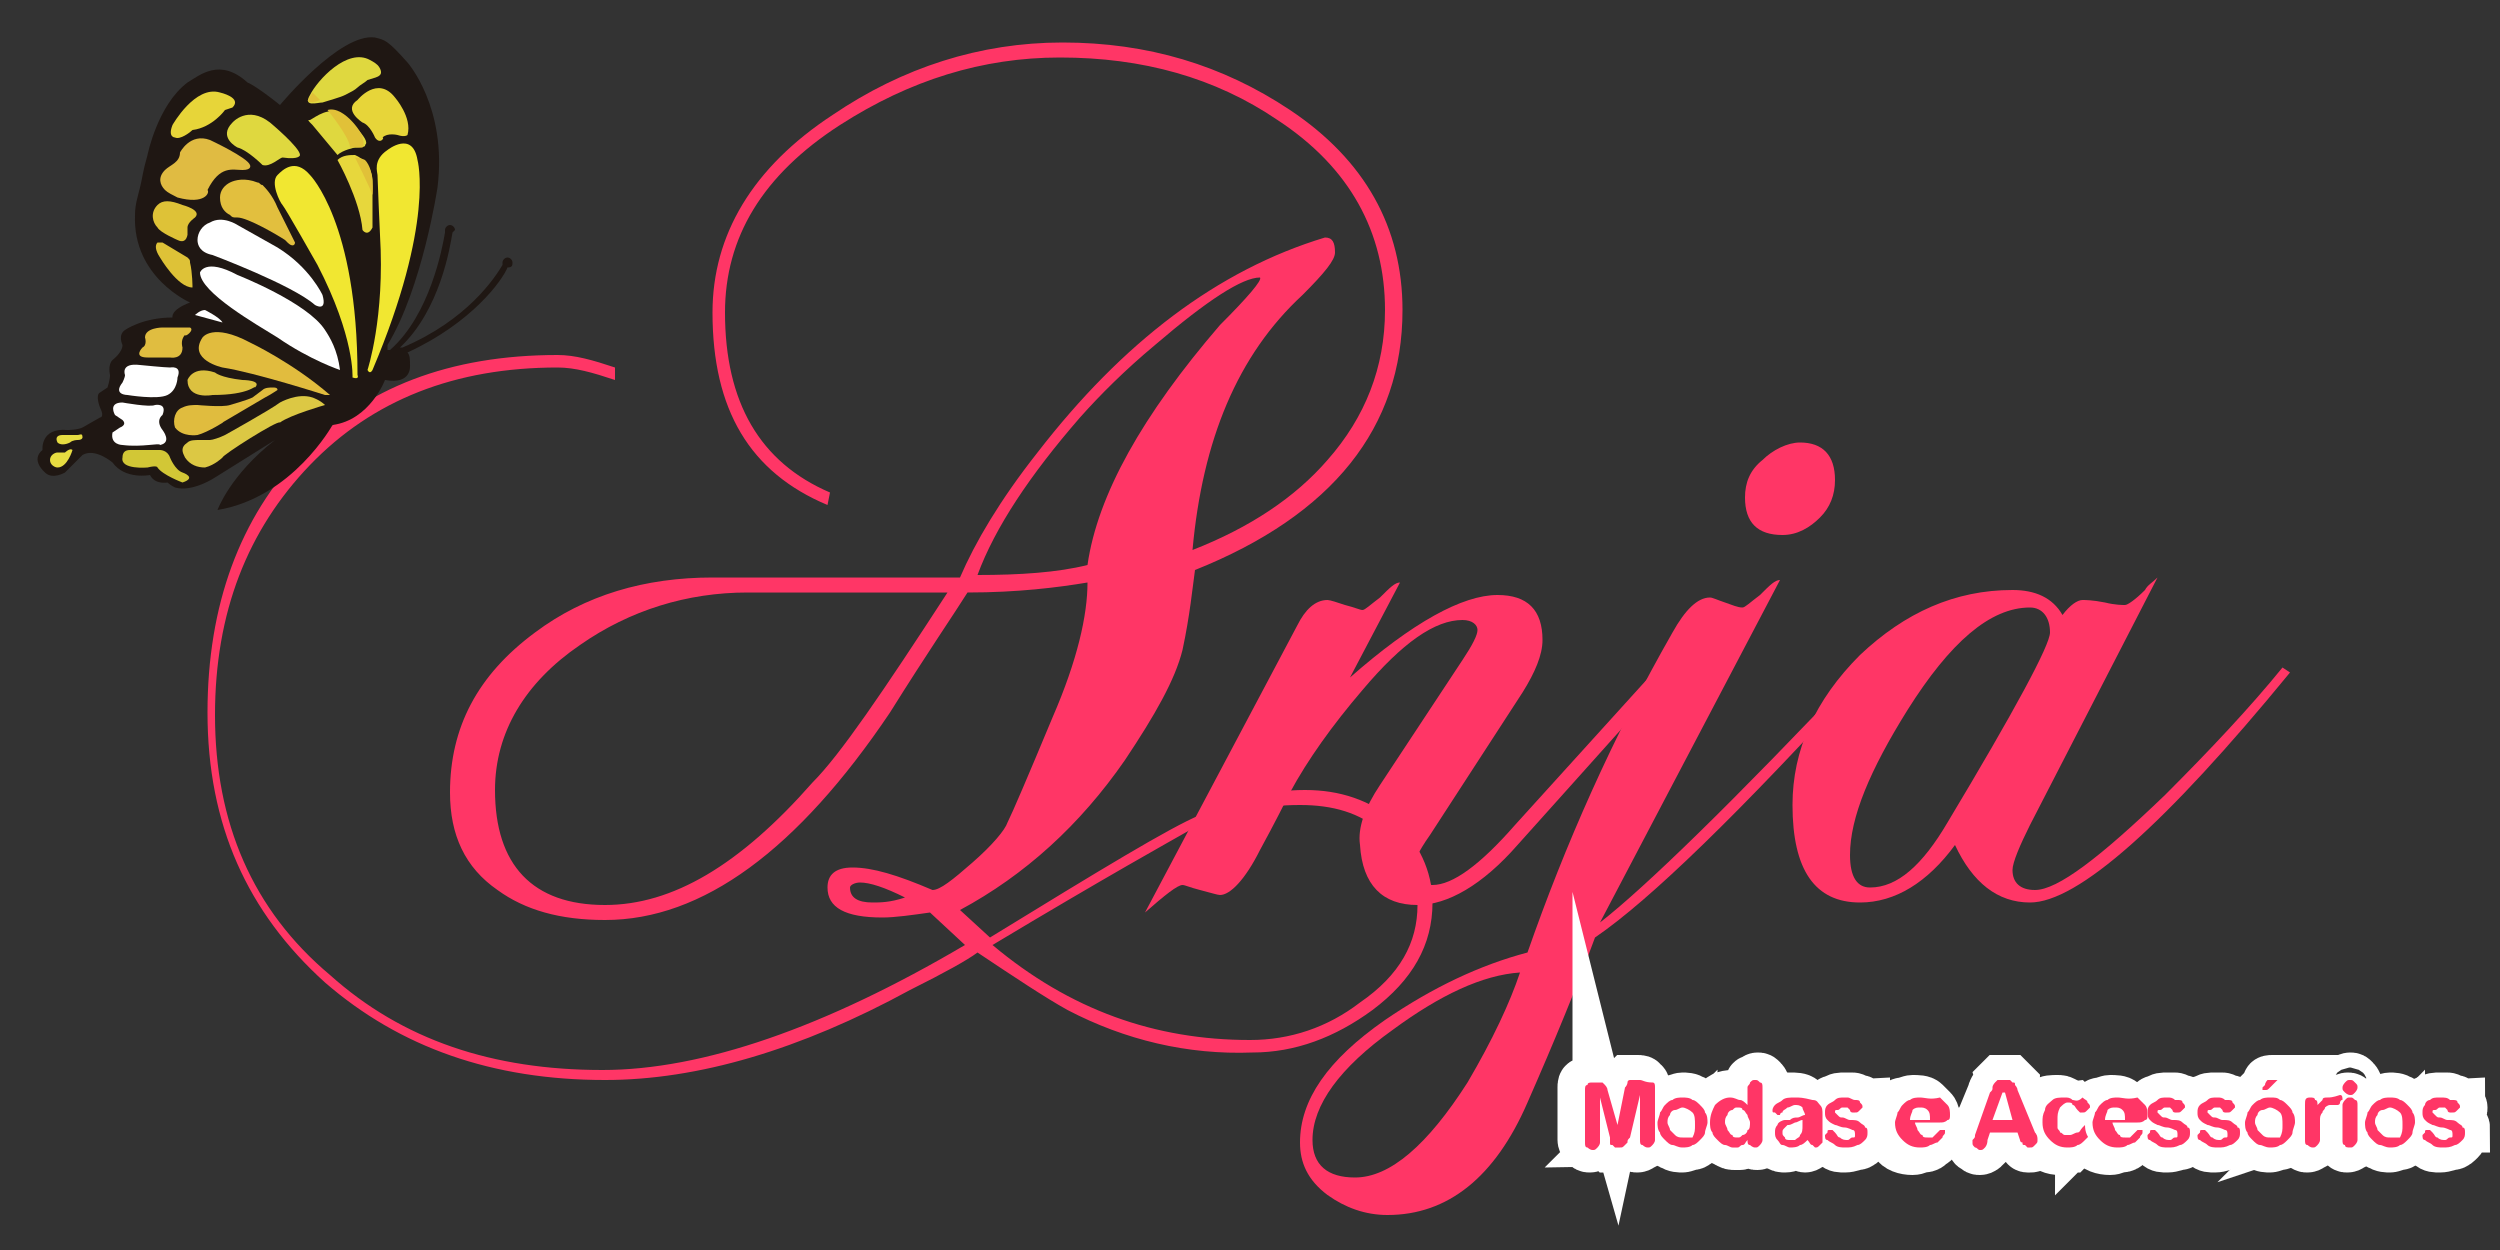 <?xml version="1.0" encoding="utf-8"?>
<!-- Generator: Adobe Illustrator 22.1.0, SVG Export Plug-In . SVG Version: 6.00 Build 0)  -->
<svg version="1.1" id="Camada_1" xmlns="http://www.w3.org/2000/svg" xmlns:xlink="http://www.w3.org/1999/xlink" x="0px" y="0px"
	 viewBox="0 0 100 50" style="enable-background:new 0 0 100 50;" xml:space="preserve">
<rect x="0" y="0" width="100" height="50" fill="#333333" stroke="none"/>
<style type="text/css">
	.st0{fill:#FF3666;}
	.st1{fill:#1F1713;}
	.st2{fill:#F1E731;}
	.st3{fill:#DFD83F;}
	.st4{fill:#E1C138;}
	.st5{fill:#E7D539;}
	.st6{fill:#E7D73C;}
	.st7{fill:#E0BB42;}
	.st8{fill:#E2BF3E;}
	.st9{fill:#DEC237;}
	.st10{fill:#FFFFFF;}
	.st11{fill:#E0BD40;}
	.st12{fill:#D2C736;}
	.st13{fill:#E1BC3E;}
	.st14{fill:#DCC140;}
	.st15{fill:#E0BC3E;}
	.st16{fill:#DCC844;}
	.st17{fill:#E7DC41;}
	.st18{fill:#9F3477;stroke:#FFFFFF;stroke-width:2;stroke-miterlimit:10;}
</style>
<g>
	<g>
		<g>
			<g>
				<path class="st0" d="M57.3,36.1c0,1.7-0.8,3.1-2.4,4.3c-1.5,1.1-3.1,1.7-4.8,1.7c-2.6,0.1-5.1-0.5-7.4-1.7
					c-0.9-0.5-2.1-1.3-3.6-2.3c-0.4,0.3-1.3,0.8-2.7,1.5c-4.4,2.4-8.5,3.6-12.2,3.6c-4.5,0-8.2-1.3-11.2-3.9
					C9.9,36.5,8.3,33,8.3,28.5c0-4.3,1.3-7.8,3.8-10.4c2.5-2.6,5.9-3.9,10.2-3.9c0.7,0,1.4,0.2,2.3,0.5v0.5
					c-0.9-0.3-1.6-0.5-2.3-0.5c-4.1,0-7.4,1.3-9.9,3.9c-2.5,2.6-3.8,5.9-3.8,10c0,4.3,1.5,7.8,4.6,10.4c2.9,2.6,6.5,3.8,10.9,3.8
					c4,0,8.9-1.7,14.5-5l-1.4-1.3c-0.7,0.1-1.4,0.2-1.9,0.2c-1.5,0-2.2-0.4-2.2-1.2c0-0.5,0.3-0.8,1-0.8c0.8,0,1.8,0.3,3.2,0.9
					c0.3,0,0.8-0.4,1.6-1.1s1.3-1.3,1.4-1.6c0.2-0.4,0.8-1.8,1.8-4.2c1-2.3,1.4-4.1,1.4-5.4c-1.2,0.2-2.8,0.4-4.8,0.4
					c-0.5,0.8-1.6,2.4-3.1,4.8c-3.7,5.5-7.5,8.3-11.4,8.3c-1.8,0-3.2-0.4-4.3-1.2c-1.3-0.9-1.9-2.2-1.9-3.9c0-2.6,1.1-4.7,3.4-6.4
					c2-1.5,4.4-2.2,7.1-2.2h9.9c0.6-1.4,1.6-3.1,3.1-5c3.4-4.4,7.2-7.3,11.5-8.6c0.3,0,0.4,0.2,0.4,0.6c0,0.3-0.4,0.8-1.3,1.7
					c-2.6,2.4-4,5.8-4.4,10.2c2.3-0.9,4.1-2.1,5.4-3.6c1.5-1.7,2.3-3.7,2.3-6c0-3.1-1.4-5.7-4.3-7.6c-2.5-1.7-5.4-2.5-8.7-2.5
					c-3.1,0-6,0.9-8.8,2.7c-3.1,2-4.6,4.5-4.6,7.5c0,3.6,1.4,6,4.2,7.2l-0.1,0.5c-3.1-1.3-4.6-3.8-4.6-7.7c0-3.1,1.6-5.8,4.8-7.9
					c2.8-1.9,5.9-2.9,9.2-2.9c3.4,0,6.4,0.9,9.1,2.7c3,2,4.5,4.7,4.5,8c0,4.7-2.8,8.2-8.3,10.4c-0.1,0.7-0.2,1.8-0.5,3.2
					c-0.3,1.2-1.1,2.6-2.3,4.4c-1.8,2.6-4,4.6-6.6,6l1.2,1.1c4.4-2.7,7.2-4.4,8.4-4.9c1.3-0.6,2.7-1,4.2-1c1.4,0,2.6,0.4,3.7,1.3
					C56.7,33.7,57.3,34.8,57.3,36.1z M37.9,23.7h-8c-2.4,0-4.7,0.7-6.7,2.1c-2.2,1.5-3.4,3.5-3.4,5.8c0,3,1.5,4.6,4.4,4.6
					c2.7,0,5.4-1.6,8.3-4.9C33.6,30.2,35.3,27.7,37.9,23.7z M36.2,35.9c-0.8-0.4-1.4-0.6-1.8-0.6c-0.2,0-0.4,0.1-0.4,0.2
					c0,0.4,0.3,0.6,0.9,0.6C35.2,36.1,35.6,36.1,36.2,35.9z M50.4,11.1c-0.7,0-2.1,0.9-4.2,2.7c-1.2,1-2.2,2-3,2.9
					c-2,2.3-3.4,4.4-4.1,6.3c1.7,0,3.2-0.1,4.4-0.4c0.4-2.8,2.2-6,5.3-9.6C49.9,11.9,50.5,11.2,50.4,11.1
					C50.5,11.1,50.5,11.1,50.4,11.1z M56.7,36.2c0-1.2-0.5-2.2-1.4-2.9c-0.9-0.8-2-1.1-3.3-1.1c-1.5,0-2.9,0.3-4.4,1
					c-0.7,0.4-3.4,1.9-7.9,4.6c3.1,2.6,6.5,3.8,10.3,3.8c1.6,0,3.1-0.5,4.4-1.5C56,39,56.7,37.7,56.7,36.2z"/>
				<path class="st0" d="M66.8,26.9c-0.6,0.8-2.7,3.1-6.1,6.9c-1.4,1.6-2.8,2.4-4,2.4c-1.4,0-2.2-0.8-2.3-2.4
					c-0.1-0.7,0.2-1.5,0.8-2.4l3.3-5c0.4-0.6,0.6-1,0.6-1.2c0-0.2-0.2-0.4-0.6-0.4c-1.1,0-2.4,0.9-4,2.8c-1.2,1.4-2.2,2.8-2.9,4.1
					c-0.2,0.4-0.6,1.2-1.2,2.3c-0.6,1.2-1.2,1.8-1.6,1.8c-0.1,0-0.4-0.1-0.8-0.2c-0.4-0.1-0.6-0.2-0.7-0.2c-0.2,0-0.7,0.4-1.5,1.1
					L51.9,25c0.3-0.6,0.7-1,1.2-1c0.1,0,0.4,0.1,0.7,0.2c0.4,0.1,0.6,0.2,0.7,0.2c0.1,0,0.3-0.2,0.7-0.5c0.4-0.4,0.6-0.6,0.8-0.6
					l-2,3.8c2.5-2.2,4.5-3.3,5.9-3.3c1.2,0,1.8,0.6,1.8,1.8c0,0.6-0.3,1.3-0.8,2.1l-3.7,5.7c-0.5,0.7-0.7,1.2-0.7,1.3
					c0,0.5,0.3,0.7,0.8,0.7c0.8,0,1.9-0.8,3.3-2.4l5.8-6.4L66.8,26.9z"/>
				<path class="st0" d="M74.7,26.9c-5.1,5.6-8.7,9.1-10.9,10.6c-0.7,1.9-1.6,4.1-2.7,6.6c-1.3,3-3.2,4.5-5.6,4.5
					c-0.9,0-1.7-0.3-2.4-0.8c-0.8-0.6-1.1-1.3-1.1-2.1c0-1.7,1.1-3.3,3.4-4.9c1.9-1.3,3.8-2.2,5.7-2.7c1.5-4.3,3.4-8.6,5.8-12.8
					c0.5-0.9,1-1.4,1.5-1.4c0.1,0,0.3,0.1,0.6,0.2c0.3,0.1,0.5,0.2,0.7,0.2c0.1,0,0.3-0.2,0.7-0.5c0.4-0.4,0.6-0.6,0.8-0.6L64,36.9
					c1.8-1.4,5.3-4.8,10.4-10.2L74.7,26.9z M60.8,38.9c-1.5,0.1-3.2,0.9-5.1,2.3c-2.1,1.5-3.2,3-3.2,4.4c0,1,0.6,1.5,1.7,1.5
					c1.4,0,2.9-1.3,4.5-3.8C59.7,41.6,60.4,40.1,60.8,38.9z M73.4,19.2c0,0.6-0.2,1.1-0.6,1.5c-0.4,0.4-0.9,0.7-1.5,0.7
					c-1,0-1.5-0.5-1.5-1.5c0-0.6,0.2-1.1,0.7-1.5c0.4-0.4,1-0.7,1.5-0.7C72.9,17.7,73.4,18.2,73.4,19.2z"/>
				<path class="st0" d="M91.6,26.9c-5,6.1-8.5,9.2-10.4,9.2c-1.3,0-2.3-0.8-3-2.3c-1.1,1.5-2.4,2.3-3.8,2.3c-1.8,0-2.7-1.3-2.7-3.9
					c0-2.2,0.9-4.2,2.7-6c1.8-1.7,3.8-2.6,6.1-2.6c0.9,0,1.6,0.3,2,1c0.3-0.4,0.6-0.6,0.8-0.6c0.1,0,0.4,0,0.9,0.1
					c0.4,0.1,0.7,0.1,0.8,0.1c0.1,0,0.4-0.2,0.8-0.6c0.1-0.2,0.3-0.3,0.5-0.5L81.2,33c-0.4,0.8-0.7,1.5-0.7,1.8
					c0,0.5,0.3,0.8,0.9,0.8c0.9,0,2.6-1.3,5.2-3.8c1.8-1.8,3.4-3.5,4.7-5.1L91.6,26.9z M82,25.3c0-0.6-0.3-1-0.8-1
					c-1.6,0-3.2,1.4-4.9,4.1c-1.5,2.4-2.3,4.3-2.3,5.8c0,0.9,0.3,1.3,0.8,1.3c1.1,0,2.1-0.9,3.1-2.6C80.6,28.4,82,25.8,82,25.3z"/>
			</g>
		</g>
		<g>
			<path class="st1" d="M20.5,10.5c0-0.1-0.1-0.2-0.2-0.2c-0.1,0-0.2,0.1-0.2,0.2c0,0,0,0,0,0.1c-0.3,0.5-1.4,2.2-4,3.3
				c0,0-0.1,0-0.1,0c1.6-1.5,2-4,2.1-4.6c0,0,0.1-0.1,0.1-0.1c0-0.1-0.1-0.2-0.2-0.2c-0.1,0-0.2,0.1-0.2,0.2c0,0,0,0.1,0,0.1
				c-0.1,0.6-0.6,3.3-2.2,4.7c-0.1,0-0.1,0-0.1,0l0-0.2c1.4-2.3,2-6.3,2-6.3c0.4-3.2-1.2-5-1.2-5c-0.8-0.9-0.9-0.9-1.3-1
				c-1.4-0.2-3.8,2.7-3.8,2.7c-1-0.8-1.3-0.9-1.3-0.9C8.8,2.3,8,3,7.5,3.3C6.3,4.2,5.9,6.2,5.9,6.2C5.7,6.9,5.7,7.1,5.6,7.5
				C5.5,7.9,5.4,8.2,5.4,8.6c-0.1,2.5,2.2,3.5,2.2,3.5c-0.8,0.3-0.7,0.6-0.7,0.6C5.7,12.7,5,13.2,5,13.2c-0.3,0.2-0.1,0.6-0.1,0.6
				c0,0.3-0.4,0.6-0.4,0.6C4.3,14.6,4.4,15,4.4,15c0,0.2-0.1,0.5-0.1,0.5L4,15.7c-0.2,0.1,0,0.6,0,0.6C4.2,16.7,4,16.7,4,16.7
				l-0.7,0.4c-0.2,0.1-0.6,0.1-0.6,0.1C1.6,17.1,1.7,18,1.7,18c-0.5,0.4,0.1,0.9,0.1,0.9c0.3,0.3,0.8,0,0.8,0l0.7-0.7
				c0.5-0.3,1.2,0.3,1.2,0.3C5,19.2,6,19,6,19c0.2,0.4,0.7,0.3,0.7,0.3C6.8,19.4,7,19.5,7,19.5c0.7,0.2,1.6-0.4,1.6-0.4l2.4-1.5
				c-1.8,1.4-2.3,2.8-2.3,2.8c3-0.5,4.6-3.4,4.6-3.4c1.5-0.2,2.1-1.8,2.1-1.8c1.1,0.2,1-0.6,1-0.6c0-0.2,0-0.4-0.1-0.5
				c2.6-1.2,3.8-2.9,4-3.4C20.5,10.7,20.5,10.6,20.5,10.5z"/>
			<path class="st2" d="M14.7,14.8c0,0,0.7-2.1,0.5-5.4c0,0-0.1-2.2-0.1-2.4c0-0.1-0.2-0.6,0.4-1c0,0,1-0.8,1.2,0.4
				c0,0,0.7,2.5-1.8,8.4C14.9,14.8,14.8,15,14.7,14.8z"/>
			<path class="st2" d="M14.1,15.1c0,0,0.1-1.6-1.4-4.5c0,0-1.3-2.3-1.4-2.4c-0.1-0.1-0.5-0.9-0.2-1.2c0.2-0.2,0.7-0.7,1.3,0
				c0,0,1.9,1.9,1.9,8C14.3,15,14.4,15.2,14.1,15.1z"/>
			<path class="st3" d="M12.4,4.8c0.2-0.1,0.8-0.6,1.3-0.2c0,0,1.2,1,0.9,1.2c0,0,0.1,0.1-0.4,0.1c0,0,0,0,0,0c0,0-0.5,0.1-0.7,0.3
				c0,0,0,0,0,0l-1-1.2C12.3,4.8,12.3,4.8,12.4,4.8z"/>
			<path class="st4" d="M13.1,4.4c0,0,0.9,1.1,0.9,1.5c0,0,0.1,0,0.4,0c0,0,0.1,0,0.1,0c0,0,0.1-0.1,0-0.4
				C14.6,5.5,13.8,4.2,13.1,4.4z"/>
			<path class="st5" d="M15,5.5c0,0-0.2-0.5-0.5-0.6c0,0-0.8-0.5-0.2-0.9c0,0,0.8-1,1.5-0.1c0,0,0.7,0.8,0.5,1.5c0,0-0.1,0.1-0.4,0
				c0,0-0.4-0.1-0.6,0.1C15.4,5.5,15.2,5.8,15,5.5z"/>
			<path class="st3" d="M12.4,3.8c0.3-0.6,1.5-1.9,2.4-1.4c0,0,0.2,0.1,0.3,0.2c0.1,0.1,0.2,0.3,0.1,0.4c-0.1,0.1-0.2,0.1-0.5,0.2
				c-0.1,0.1-0.3,0.2-0.4,0.3c-0.1,0.1-0.3,0.2-0.5,0.3c-0.2,0.1-0.6,0.2-0.9,0.3C12.7,4.1,12.1,4.3,12.4,3.8z"/>
			<path class="st4" d="M12.5,3.7l0.3,0.3c0,0-0.4,0.2-0.5,0C12.3,4.1,12.3,4,12.5,3.7z"/>
			<path class="st6" d="M13.5,6.4c0,0,0.9,1.6,1,2.8c0,0,0.2,0.3,0.4-0.1V7.2c0,0,0-0.7-0.7-1C14,6.2,13.7,6.2,13.5,6.4z"/>
			<path class="st4" d="M14.2,6.3c0,0,0.6,1.2,0.7,1.5c0,0,0.1-1-0.3-1.4C14.4,6.3,14.2,6.3,14.2,6.3z"/>
			<path class="st5" d="M7,5.5c0,0-0.3,0-0.1-0.5c0,0,0.9-1.6,1.9-1.3c0,0,0.9,0.2,0.5,0.6L9,4.4c0,0-0.5,0.7-1.3,0.8
				C7.6,5.3,7.2,5.6,7,5.5z"/>
			<path class="st7" d="M7.1,7.9C6.9,7.8,6.7,7.7,6.6,7.6c-0.2-0.2-0.3-0.5,0-0.8c0.2-0.2,0.6-0.3,0.6-0.7c0,0,0.4-0.8,1.2-0.5
				c0,0,1.5,0.7,1.6,1c0,0,0.1,0.2-0.3,0.2c-0.4,0-0.9-0.2-1.4,0.8C8.4,7.7,8.2,8.2,7.1,7.9z"/>
			<path class="st3" d="M10.5,6.6c0,0-0.6-0.6-1-0.7c0,0-0.8-0.4-0.2-1c0,0,0.6-0.7,1.5,0c0,0,1.2,1,1.2,1.3c0,0,0,0.2-0.7,0.1
				C11.2,6.3,10.8,6.7,10.5,6.6z"/>
			<path class="st8" d="M9.2,8.6C9,8.5,8.8,8.3,8.8,7.9c0-0.3,0.2-0.5,0.4-0.6c0.2-0.1,0.6-0.2,1.1,0c0.1,0,0.1,0.1,0.2,0.1
				c0.1,0.1,0.4,0.4,0.6,0.9c0,0,0.6,1.2,0.7,1.4c0,0.1-0.1,0.2-0.3,0c0,0-0.1-0.1-0.1-0.1c-0.3-0.2-1.5-0.9-1.9-0.9
				C9.3,8.7,9.3,8.7,9.2,8.6z"/>
			<path class="st9" d="M7.1,9.6c0,0-0.7-0.3-0.8-0.5C6.1,8.9,6,8.5,6.3,8.2c0.2-0.2,0.5-0.2,1,0c0,0,0.8,0.2,0.5,0.5
				C7.8,8.7,7.5,8.9,7.5,9.1l0,0.3C7.5,9.3,7.5,9.8,7.1,9.6z"/>
			<path class="st10" d="M8.5,10.2c0,0,3.2,1.2,4.1,2c0,0,0.5,0.3,0.3-0.4c0,0-0.5-1.1-1.8-1.9L9.5,9c0,0-0.6-0.4-1.1-0.1
				C8.1,9,7.9,9.3,7.9,9.6C7.9,9.8,8,10.1,8.5,10.2z"/>
			<path class="st10" d="M8,10.9c0,0,0.2-0.6,1.5,0.1c0,0,2.8,1.1,3.5,2.2c0.2,0.3,0.5,0.8,0.6,1.6c0,0-1.2-0.4-2.5-1.3
				C10.3,13,8,11.7,8,10.9z"/>
			<path class="st9" d="M6.5,9.7c-0.1,0-0.1,0-0.2,0C6.2,9.8,6.2,10,6.4,10.3c0,0,0.7,1.2,1.3,1.2c0,0,0-0.6-0.1-1
				c0-0.1,0-0.1-0.1-0.2L6.5,9.7z"/>
			<path class="st10" d="M4.9,17.8c0,0-0.5,0-0.4-0.5l0.3-0.2c0,0,0.3-0.1,0.1-0.3l-0.3-0.2c0,0-0.3-0.5,0.3-0.5
				c0,0,1.1,0.2,1.3,0.1c0,0,0.5-0.1,0.3,0.4c0,0-0.3,0.2,0,0.6c0,0,0.4,0.5-0.1,0.6C6.4,17.7,5.7,17.9,4.9,17.8z"/>
			<path class="st10" d="M5.1,15.8c0,0-0.6,0-0.2-0.5c0,0,0.1-0.2,0.1-0.3c0,0-0.2-0.5,0.6-0.4c0,0,1,0.1,1.2,0.1
				c0,0,0.5-0.1,0.3,0.4c0,0,0,0.5-0.4,0.7S5.1,15.8,5.1,15.8z"/>
			<path class="st11" d="M7.6,13.1H6.5c0,0-0.7,0-0.7,0.4c0,0,0.1,0.3-0.1,0.4c0,0-0.4,0.4,0.2,0.4l0.9,0c0,0,0.5,0.1,0.5-0.4
				c0,0-0.1-0.3,0.1-0.5C7.4,13.5,7.8,13.2,7.6,13.1z"/>
			<path class="st12" d="M4.9,18.3C4.9,18.1,5,18,5.2,18h1.2c0,0,0.3,0,0.4,0.3c0,0,0.2,0.5,0.5,0.6c0,0,0.6,0.2,0,0.4
				c0,0-0.8-0.3-1-0.6c0,0,0-0.1-0.4,0C5.9,18.7,4.8,18.8,4.9,18.3z"/>
			<path class="st13" d="M8.9,14.7c0,0-1.4-0.3-0.8-1.2c0,0,0.4-0.6,1.9,0.2c0,0,1.7,0.8,3.2,2.1L13,15.8
				C13,15.8,10.2,14.9,8.9,14.7z"/>
			<path class="st14" d="M8.5,15.8c0,0-1,0.2-1-0.6c0,0,0.2-0.6,1.1-0.3c0,0,0.2,0.2,1.1,0.3c0,0,0.8,0,0.5,0.3
				C10.2,15.4,10,15.8,8.5,15.8z"/>
			<path class="st15" d="M7.9,17.4c0,0-0.6,0.1-0.9-0.3c-0.1-0.3,0-0.7,0.3-0.8c0.2-0.1,0.4-0.1,0.6-0.1c0,0,1,0.1,1.3,0
				c0,0,0.7-0.2,0.9-0.3l0.4-0.3c0.1-0.1,0.3-0.1,0.4-0.1c0.1,0,0.2,0,0.2,0.1c0,0-0.3,0.2-0.5,0.3l-1.7,1
				C9.1,16.8,8.3,17.3,7.9,17.4z"/>
			<path class="st16" d="M8.9,18.3c0,0-0.3,0.3-0.7,0.4c-0.3,0-0.6-0.1-0.8-0.4c-0.1-0.2-0.2-0.4,0.1-0.6c0.1-0.1,0.3-0.1,0.5-0.1
				h0.3c0,0,0.1,0,0.1,0c0.1,0,0.4-0.1,0.6-0.2c0,0,1.8-1,2.2-1.3c0,0,0.7-0.4,1.3-0.2c0,0,0.3,0.1,0.5,0.3c0,0-1.4,0.4-1.8,0.7
				C11.1,16.8,8.9,18.2,8.9,18.3z"/>
			<path class="st10" d="M7.8,12.6c0,0,0.2-0.2,0.4-0.2c0,0,0.6,0.3,0.7,0.5L7.8,12.6z"/>
			<path class="st17" d="M2.3,18.7c-0.1,0-0.3-0.1-0.3-0.3c0-0.2,0.2-0.3,0.3-0.3c0.1,0,0.1,0,0.2,0h0.1c0,0,0.2-0.2,0.3-0.1
				C2.9,18,2.7,18.7,2.3,18.7z"/>
			<path class="st17" d="M2.3,17.7c-0.1-0.2,0-0.3,0.2-0.3c0.1,0,0.2,0,0.3,0c0.1,0,0.2,0,0.3,0c0.1,0,0.2-0.1,0.2,0.1
				c0,0,0,0.1-0.2,0.1c0,0-0.2,0-0.3,0.1C2.6,17.8,2.4,17.8,2.3,17.7z"/>
		</g>
	</g>
	<g id="Branco_3_">
		<path class="st18" d="M64.3,45.4l-0.4-1.6l0,0v1.8c0,0.1,0,0.2-0.1,0.2c0,0-0.1,0.1-0.2,0.1c-0.1,0-0.1,0-0.2-0.1
			c0,0-0.1-0.1-0.1-0.2v-2.1c0-0.1,0-0.2,0.1-0.2c0.1,0,0.1-0.1,0.2-0.1h0.2c0.1,0,0.2,0,0.2,0c0,0,0.1,0,0.1,0.1s0,0.1,0.1,0.2
			l0.4,1.4l0,0l0.3-1.4c0-0.1,0.1-0.2,0.1-0.2s0.1-0.1,0.1-0.1c0,0,0.1,0,0.2,0h0.2c0.1,0,0.2,0,0.2,0.1c0.1,0,0.1,0.1,0.1,0.2v2.1
			c0,0.1,0,0.2-0.1,0.2c0,0-0.1,0.1-0.2,0.1c-0.1,0-0.1,0-0.2-0.1c0,0-0.1-0.1-0.1-0.2l0-1.8l0,0L65,45.5c0,0.1,0,0.2-0.1,0.2
			c0,0.1,0,0.1-0.1,0.1c0,0-0.1,0.1-0.2,0.1c-0.1,0-0.1,0-0.2,0c0,0-0.1-0.1-0.1-0.1c0,0,0-0.1-0.1-0.1
			C64.3,45.6,64.3,45.5,64.3,45.4z"/>
		<path class="st18" d="M68.3,44.9c0,0.1,0,0.3-0.1,0.4c0,0.1-0.1,0.2-0.2,0.3c-0.1,0.1-0.2,0.2-0.3,0.2c-0.1,0-0.3,0.1-0.4,0.1
			c-0.1,0-0.3,0-0.4-0.1c-0.1,0-0.2-0.1-0.3-0.2c-0.1-0.1-0.2-0.2-0.2-0.3c0-0.1-0.1-0.3-0.1-0.4c0-0.1,0-0.3,0.1-0.4
			c0-0.1,0.1-0.2,0.2-0.3c0.1-0.1,0.2-0.2,0.3-0.2s0.3-0.1,0.4-0.1c0.1,0,0.3,0,0.4,0.1c0.1,0,0.2,0.1,0.3,0.2
			c0.1,0.1,0.2,0.2,0.2,0.3C68.2,44.6,68.3,44.8,68.3,44.9z M67.8,44.9c0-0.2,0-0.4-0.1-0.5c-0.1-0.1-0.2-0.2-0.4-0.2
			c-0.1,0-0.2,0-0.3,0.1c-0.1,0-0.1,0.1-0.2,0.2c0,0.1-0.1,0.2-0.1,0.3c0,0.1,0,0.2,0.1,0.3c0,0.1,0.1,0.2,0.2,0.2
			c0.1,0.1,0.2,0.1,0.3,0.1c0.1,0,0.3-0.1,0.4-0.2C67.7,45.3,67.8,45.1,67.8,44.9z"/>
		<path class="st18" d="M70,45.6L70,45.6c-0.1,0-0.1,0.1-0.2,0.1c-0.1,0-0.1,0.1-0.2,0.1c-0.1,0-0.2,0-0.2,0c-0.1,0-0.2,0-0.3-0.1
			c-0.1,0-0.2-0.1-0.3-0.2c-0.1-0.1-0.1-0.2-0.2-0.3c0-0.1-0.1-0.3-0.1-0.4c0-0.3,0.1-0.5,0.2-0.7c0.1-0.2,0.3-0.3,0.6-0.3
			c0.1,0,0.3,0,0.4,0.1c0.1,0,0.2,0.1,0.3,0.2v-0.7c0-0.1,0-0.2,0.1-0.2s0.1-0.1,0.2-0.1c0.1,0,0.1,0,0.2,0.1c0,0,0.1,0.1,0.1,0.2
			v2.1c0,0.1,0,0.2-0.1,0.2c0,0-0.1,0.1-0.2,0.1c-0.1,0-0.1,0-0.2-0.1S70,45.7,70,45.6z M69,44.9c0,0.1,0,0.2,0.1,0.3
			c0,0.1,0.1,0.2,0.2,0.2c0.1,0,0.1,0.1,0.2,0.1c0.1,0,0.2,0,0.2-0.1c0.1,0,0.1-0.1,0.2-0.2c0-0.1,0.1-0.2,0.1-0.3
			c0-0.1,0-0.2-0.1-0.3c0-0.1-0.1-0.2-0.2-0.2c-0.1,0-0.2-0.1-0.2-0.1c-0.1,0-0.2,0-0.2,0.1c-0.1,0.1-0.1,0.1-0.2,0.2
			C69,44.7,69,44.8,69,44.9z"/>
		<path class="st18" d="M72.1,45.6c-0.1,0.1-0.2,0.2-0.3,0.2c-0.1,0-0.2,0.1-0.4,0.1c-0.1,0-0.2,0-0.3-0.1c-0.1,0-0.2-0.1-0.2-0.2
			c-0.1-0.1-0.1-0.2-0.1-0.3c0-0.1,0-0.2,0.1-0.3c0.1-0.1,0.2-0.2,0.3-0.2c0,0,0.1,0,0.2,0c0.1,0,0.2,0,0.3-0.1c0.1,0,0.2,0,0.3-0.1
			c0-0.1,0-0.2-0.1-0.3c0-0.1-0.1-0.1-0.3-0.1c-0.1,0-0.2,0-0.3,0.1c-0.1,0-0.1,0.1-0.2,0.2s-0.1,0.1-0.1,0.1c0,0-0.1,0-0.1,0
			c-0.1,0-0.1,0-0.1-0.1s-0.1-0.1-0.1-0.1c0-0.1,0-0.2,0.1-0.2c0.1-0.1,0.2-0.1,0.3-0.2c0.1-0.1,0.3-0.1,0.5-0.1
			c0.2,0,0.4,0,0.5,0.1c0.1,0.1,0.2,0.1,0.3,0.2c0.1,0.1,0.1,0.3,0.1,0.4c0,0.1,0,0.2,0,0.3c0,0.1,0,0.2,0,0.3c0,0.1,0,0.2,0,0.3
			c0,0.1,0,0.2,0,0.2c0,0,0,0.1-0.1,0.1c0,0-0.1,0.1-0.2,0.1c0,0-0.1,0-0.1-0.1C72.3,45.8,72.2,45.7,72.1,45.6z M72.1,44.9
			c-0.1,0-0.2,0.1-0.3,0.1c-0.1,0-0.2,0.1-0.3,0.1c-0.1,0-0.1,0-0.1,0.1c0,0-0.1,0.1-0.1,0.2c0,0.1,0,0.1,0.1,0.2
			c0.1,0.1,0.1,0.1,0.2,0.1c0.1,0,0.2,0,0.3-0.1c0.1,0,0.1-0.1,0.2-0.2C72.1,45.3,72.1,45.2,72.1,44.9L72.1,44.9z"/>
		<path class="st18" d="M74.7,45.3c0,0.1,0,0.2-0.1,0.3c-0.1,0.1-0.2,0.2-0.3,0.2c-0.1,0-0.3,0.1-0.5,0.1c-0.2,0-0.3,0-0.4-0.1
			c-0.1-0.1-0.2-0.1-0.3-0.2C73,45.5,73,45.5,73,45.4c0-0.1,0-0.1,0.1-0.1c0,0,0.1-0.1,0.1-0.1c0.1,0,0.1,0,0.1,0
			c0,0,0.1,0.1,0.1,0.1c0,0.1,0.1,0.2,0.2,0.2c0.1,0,0.2,0.1,0.3,0.1c0.1,0,0.2,0,0.2-0.1c0.1,0,0.1-0.1,0.1-0.1
			c0-0.1,0-0.1-0.1-0.2c-0.1,0-0.2-0.1-0.3-0.1c-0.2,0-0.3-0.1-0.4-0.1c-0.1,0-0.2-0.1-0.3-0.2C73,44.7,73,44.6,73,44.5
			c0-0.1,0-0.2,0.1-0.3c0.1-0.1,0.1-0.2,0.3-0.2c0.1-0.1,0.2-0.1,0.4-0.1c0.1,0,0.2,0,0.3,0c0.1,0,0.2,0.1,0.3,0.1
			c0.1,0,0.1,0.1,0.2,0.1c0,0.1,0.1,0.1,0.1,0.2c0,0.1,0,0.1-0.1,0.1c0,0-0.1,0.1-0.2,0.1c0,0-0.1,0-0.1,0c0,0-0.1-0.1-0.1-0.1
			c0,0-0.1-0.1-0.1-0.1s-0.1,0-0.2,0c-0.1,0-0.2,0-0.2,0.1c-0.1,0-0.1,0.1-0.1,0.1c0,0.1,0,0.1,0.1,0.1c0,0,0.1,0.1,0.2,0.1
			c0.1,0,0.2,0,0.3,0.1c0.2,0,0.3,0.1,0.4,0.1c0.1,0.1,0.2,0.1,0.2,0.2C74.6,45.1,74.7,45.2,74.7,45.3z"/>
		<path class="st18" d="M77.3,45h-1c0,0.1,0,0.2,0.1,0.3c0,0.1,0.1,0.1,0.2,0.2c0.1,0,0.2,0.1,0.2,0.1c0.1,0,0.1,0,0.2,0
			c0,0,0.1,0,0.1-0.1c0,0,0.1-0.1,0.1-0.1c0,0,0.1-0.1,0.1-0.1c0,0,0.1,0,0.1,0c0,0,0.1,0,0.1,0c0,0,0,0.1,0,0.1c0,0,0,0.1-0.1,0.2
			c0,0.1-0.1,0.1-0.2,0.2c-0.1,0.1-0.2,0.1-0.3,0.1c-0.1,0-0.2,0.1-0.4,0.1c-0.3,0-0.6-0.1-0.7-0.3c-0.2-0.2-0.3-0.4-0.3-0.7
			c0-0.1,0-0.3,0.1-0.4c0-0.1,0.1-0.2,0.2-0.3c0.1-0.1,0.2-0.2,0.3-0.2c0.1,0,0.3-0.1,0.4-0.1c0.2,0,0.4,0,0.5,0.1
			c0.1,0.1,0.2,0.2,0.3,0.3c0.1,0.1,0.1,0.3,0.1,0.4c0,0.1,0,0.2-0.1,0.2C77.6,45,77.5,45,77.3,45z M76.4,44.8h0.9
			c0-0.2-0.1-0.3-0.1-0.4c-0.1-0.1-0.2-0.1-0.3-0.1c-0.1,0-0.2,0-0.3,0.1C76.4,44.5,76.4,44.6,76.4,44.8z"/>
		<path class="st18" d="M80.8,45.6l-0.1-0.3h-1.1l-0.1,0.3c0,0.1-0.1,0.2-0.1,0.3c0,0-0.1,0.1-0.2,0.1c-0.1,0-0.1,0-0.2-0.1
			c-0.1,0-0.1-0.1-0.1-0.2c0,0,0-0.1,0-0.1c0,0,0-0.1,0.1-0.2l0.7-1.7c0,0,0-0.1,0.1-0.2c0-0.1,0.1-0.1,0.1-0.2c0,0,0.1-0.1,0.1-0.1
			c0,0,0.1,0,0.2,0c0.1,0,0.1,0,0.2,0c0,0,0.1,0.1,0.1,0.1c0,0,0.1,0.1,0.1,0.1s0,0.1,0.1,0.2l0.7,1.7c0.1,0.1,0.1,0.2,0.1,0.3
			c0,0.1,0,0.1-0.1,0.2c-0.1,0.1-0.1,0.1-0.2,0.1c0,0-0.1,0-0.1,0c0,0-0.1,0-0.1-0.1c0,0,0-0.1-0.1-0.1
			C80.8,45.6,80.8,45.6,80.8,45.6z M79.7,44.8h0.8l-0.3-1.1h-0.1L79.7,44.8z"/>
		<path class="st18" d="M83.4,45.3c0,0.1,0,0.1-0.1,0.2c0,0.1-0.1,0.1-0.2,0.2c-0.1,0.1-0.2,0.1-0.3,0.2c-0.1,0-0.2,0.1-0.4,0.1
			c-0.3,0-0.5-0.1-0.7-0.3c-0.2-0.2-0.3-0.4-0.3-0.7c0-0.2,0-0.4,0.1-0.5c0.1-0.2,0.2-0.3,0.3-0.4c0.1-0.1,0.3-0.1,0.5-0.1
			c0.1,0,0.2,0,0.3,0.1c0.1,0,0.2,0.1,0.3,0.1c0.1,0.1,0.1,0.1,0.2,0.2c0,0.1,0.1,0.1,0.1,0.2c0,0.1,0,0.1-0.1,0.1
			c0,0-0.1,0.1-0.2,0.1c0,0-0.1,0-0.1,0c0,0-0.1-0.1-0.1-0.1c-0.1-0.1-0.1-0.2-0.2-0.2c-0.1,0-0.1-0.1-0.2-0.1
			c-0.1,0-0.3,0.1-0.3,0.2c-0.1,0.1-0.1,0.3-0.1,0.5c0,0.1,0,0.2,0,0.3c0,0.1,0.1,0.1,0.1,0.2c0,0.1,0.1,0.1,0.2,0.1
			c0.1,0,0.1,0,0.2,0c0.1,0,0.2,0,0.3-0.1c0.1,0,0.1-0.1,0.2-0.2c0-0.1,0.1-0.1,0.1-0.1c0,0,0.1,0,0.1,0c0.1,0,0.1,0,0.1,0.1
			C83.4,45.2,83.4,45.2,83.4,45.3z"/>
		<path class="st18" d="M85.2,45h-1c0,0.1,0,0.2,0.1,0.3c0,0.1,0.1,0.1,0.2,0.2c0.1,0,0.2,0.1,0.2,0.1c0.1,0,0.1,0,0.2,0
			c0,0,0.1,0,0.1-0.1c0,0,0.1-0.1,0.1-0.1c0,0,0.1-0.1,0.1-0.1c0,0,0.1,0,0.1,0c0,0,0.1,0,0.1,0c0,0,0,0.1,0,0.1c0,0,0,0.1-0.1,0.2
			c0,0.1-0.1,0.1-0.2,0.2c-0.1,0.1-0.2,0.1-0.3,0.1c-0.1,0-0.2,0.1-0.4,0.1c-0.3,0-0.6-0.1-0.7-0.3c-0.2-0.2-0.3-0.4-0.3-0.7
			c0-0.1,0-0.3,0.1-0.4s0.1-0.2,0.2-0.3c0.1-0.1,0.2-0.2,0.3-0.2s0.3-0.1,0.4-0.1c0.2,0,0.4,0,0.5,0.1s0.2,0.2,0.3,0.3
			c0.1,0.1,0.1,0.3,0.1,0.4c0,0.1,0,0.2-0.1,0.2C85.4,45,85.3,45,85.2,45z M84.2,44.8h0.9c0-0.2-0.1-0.3-0.1-0.4
			c-0.1-0.1-0.2-0.1-0.3-0.1c-0.1,0-0.2,0-0.3,0.1C84.3,44.5,84.3,44.6,84.2,44.8z"/>
		<path class="st18" d="M87.6,45.3c0,0.1,0,0.2-0.1,0.3c-0.1,0.1-0.2,0.2-0.3,0.2c-0.1,0-0.3,0.1-0.5,0.1c-0.2,0-0.3,0-0.4-0.1
			c-0.1-0.1-0.2-0.1-0.3-0.2c-0.1-0.1-0.1-0.2-0.1-0.2c0-0.1,0-0.1,0.1-0.1c0,0,0.1-0.1,0.1-0.1c0.1,0,0.1,0,0.1,0
			c0,0,0.1,0.1,0.1,0.1c0,0.1,0.1,0.2,0.2,0.2c0.1,0,0.2,0.1,0.3,0.1c0.1,0,0.2,0,0.2-0.1c0.1,0,0.1-0.1,0.1-0.1
			c0-0.1,0-0.1-0.1-0.2s-0.2-0.1-0.3-0.1c-0.2,0-0.3-0.1-0.4-0.1c-0.1,0-0.2-0.1-0.3-0.2c-0.1-0.1-0.1-0.2-0.1-0.3
			c0-0.1,0-0.2,0.1-0.3c0.1-0.1,0.1-0.2,0.3-0.2c0.1-0.1,0.2-0.1,0.4-0.1c0.1,0,0.2,0,0.3,0c0.1,0,0.2,0.1,0.3,0.1
			c0.1,0,0.1,0.1,0.2,0.1c0,0.1,0.1,0.1,0.1,0.2c0,0.1,0,0.1-0.1,0.1c0,0-0.1,0.1-0.2,0.1c0,0-0.1,0-0.1,0c0,0-0.1-0.1-0.1-0.1
			c0,0-0.1-0.1-0.1-0.1c0,0-0.1,0-0.2,0c-0.1,0-0.2,0-0.2,0.1c-0.1,0-0.1,0.1-0.1,0.1c0,0.1,0,0.1,0.1,0.1c0,0,0.1,0.1,0.2,0.1
			c0.1,0,0.2,0,0.3,0.1c0.2,0,0.3,0.1,0.4,0.1c0.1,0.1,0.2,0.1,0.2,0.2C87.5,45.1,87.6,45.2,87.6,45.3z"/>
		<path class="st18" d="M89.5,45.3c0,0.1,0,0.2-0.1,0.3c-0.1,0.1-0.2,0.2-0.3,0.2c-0.1,0-0.3,0.1-0.5,0.1c-0.2,0-0.3,0-0.4-0.1
			c-0.1-0.1-0.2-0.1-0.3-0.2c-0.1-0.1-0.1-0.2-0.1-0.2c0-0.1,0-0.1,0.1-0.1c0,0,0.1-0.1,0.1-0.1c0.1,0,0.1,0,0.1,0
			c0,0,0.1,0.1,0.1,0.1c0,0.1,0.1,0.2,0.2,0.2c0.1,0,0.2,0.1,0.3,0.1c0.1,0,0.2,0,0.2-0.1c0.1,0,0.1-0.1,0.1-0.1
			c0-0.1,0-0.1-0.1-0.2s-0.2-0.1-0.3-0.1c-0.2,0-0.3-0.1-0.4-0.1c-0.1,0-0.2-0.1-0.3-0.2c-0.1-0.1-0.1-0.2-0.1-0.3
			c0-0.1,0-0.2,0.1-0.3c0.1-0.1,0.1-0.2,0.3-0.2c0.1-0.1,0.2-0.1,0.4-0.1c0.1,0,0.2,0,0.3,0c0.1,0,0.2,0.1,0.3,0.1
			c0.1,0,0.1,0.1,0.2,0.1c0,0.1,0.1,0.1,0.1,0.2c0,0.1,0,0.1-0.1,0.1c0,0-0.1,0.1-0.2,0.1c0,0-0.1,0-0.1,0c0,0-0.1-0.1-0.1-0.1
			c0,0-0.1-0.1-0.1-0.1c0,0-0.1,0-0.2,0c-0.1,0-0.2,0-0.2,0.1c-0.1,0-0.1,0.1-0.1,0.1c0,0.1,0,0.1,0.1,0.1c0,0,0.1,0.1,0.2,0.1
			c0.1,0,0.2,0,0.3,0.1c0.2,0,0.3,0.1,0.4,0.1c0.1,0.1,0.2,0.1,0.2,0.2C89.5,45.1,89.5,45.2,89.5,45.3z"/>
		<path class="st18" d="M91.8,44.9c0,0.1,0,0.3-0.1,0.4c0,0.1-0.1,0.2-0.2,0.3c-0.1,0.1-0.2,0.2-0.3,0.2c-0.1,0-0.3,0.1-0.4,0.1
			c-0.1,0-0.3,0-0.4-0.1c-0.1,0-0.2-0.1-0.3-0.2c-0.1-0.1-0.2-0.2-0.2-0.3c0-0.1-0.1-0.3-0.1-0.4c0-0.1,0-0.3,0.1-0.4
			c0-0.1,0.1-0.2,0.2-0.3c0.1-0.1,0.2-0.2,0.3-0.2c0.1,0,0.3-0.1,0.4-0.1c0.1,0,0.3,0,0.4,0.1c0.1,0,0.2,0.1,0.3,0.2
			c0.1,0.1,0.2,0.2,0.2,0.3C91.8,44.6,91.8,44.8,91.8,44.9z M91.3,44.9c0-0.2,0-0.4-0.1-0.5c-0.1-0.1-0.2-0.2-0.4-0.2
			c-0.1,0-0.2,0-0.3,0.1c-0.1,0-0.1,0.1-0.2,0.2c0,0.1-0.1,0.2-0.1,0.3c0,0.1,0,0.2,0.1,0.3c0,0.1,0.1,0.2,0.2,0.2
			c0.1,0.1,0.2,0.1,0.3,0.1c0.1,0,0.3-0.1,0.4-0.2C91.2,45.3,91.3,45.1,91.3,44.9z M90.9,43.2h0.2c0.1,0,0.1,0,0.1,0
			c0,0,0,0-0.1,0.1c-0.1,0.1-0.1,0.1-0.2,0.2c-0.1,0.1-0.1,0.1-0.1,0.1c-0.1,0-0.1,0.1-0.2,0.1c-0.1,0-0.1,0-0.1,0c0,0,0-0.1,0-0.1
			l0.1-0.1c0-0.1,0.1-0.1,0.1-0.2C90.7,43.2,90.8,43.2,90.9,43.2z"/>
		<path class="st18" d="M92.6,45.2v0.4c0,0.1,0,0.2-0.1,0.2c0,0-0.1,0.1-0.2,0.1c-0.1,0-0.1,0-0.2-0.1c0,0-0.1-0.1-0.1-0.2v-1.4
			c0-0.2,0.1-0.3,0.2-0.3c0.1,0,0.1,0,0.2,0.1s0.1,0.1,0.1,0.2c0.1-0.1,0.1-0.2,0.2-0.2s0.1-0.1,0.2-0.1c0.1,0,0.2,0,0.3,0.1
			c0.1,0.1,0.1,0.1,0.1,0.2c0,0.1,0,0.1-0.1,0.1c0,0-0.1,0.1-0.1,0.1c0,0-0.1,0-0.1,0s-0.1,0-0.2,0c-0.1,0-0.1,0-0.2,0.1
			c0,0-0.1,0.1-0.1,0.2c0,0.1,0,0.2-0.1,0.3C92.7,44.9,92.6,45,92.6,45.2z"/>
		<path class="st18" d="M94,43.7c-0.1,0-0.1,0-0.2-0.1c0,0-0.1-0.1-0.1-0.2c0-0.1,0-0.1,0.1-0.2c0,0,0.1-0.1,0.2-0.1
			c0.1,0,0.1,0,0.2,0.1c0,0,0.1,0.1,0.1,0.2c0,0.1,0,0.1-0.1,0.2C94.1,43.7,94.1,43.7,94,43.7z M94.2,44.2v1.4c0,0.1,0,0.2-0.1,0.2
			c0,0-0.1,0.1-0.2,0.1c-0.1,0-0.1,0-0.2-0.1c0-0.1-0.1-0.1-0.1-0.2v-1.4c0-0.1,0-0.2,0.1-0.2c0,0,0.1-0.1,0.2-0.1
			c0.1,0,0.1,0,0.2,0.1C94.2,44,94.2,44.1,94.2,44.2z"/>
		<path class="st18" d="M96.6,44.9c0,0.1,0,0.3-0.1,0.4c0,0.1-0.1,0.2-0.2,0.3c-0.1,0.1-0.2,0.2-0.3,0.2c-0.1,0-0.3,0.1-0.4,0.1
			c-0.1,0-0.3,0-0.4-0.1c-0.1,0-0.2-0.1-0.3-0.2c-0.1-0.1-0.2-0.2-0.2-0.3c0-0.1-0.1-0.3-0.1-0.4c0-0.1,0-0.3,0.1-0.4
			c0-0.1,0.1-0.2,0.2-0.3c0.1-0.1,0.2-0.2,0.3-0.2s0.3-0.1,0.4-0.1c0.1,0,0.3,0,0.4,0.1c0.1,0,0.2,0.1,0.3,0.2
			c0.1,0.1,0.2,0.2,0.2,0.3C96.5,44.6,96.6,44.8,96.6,44.9z M96.1,44.9c0-0.2,0-0.4-0.1-0.5c-0.1-0.1-0.2-0.2-0.4-0.2
			c-0.1,0-0.2,0-0.3,0.1c-0.1,0-0.1,0.1-0.2,0.2c0,0.1-0.1,0.2-0.1,0.3c0,0.1,0,0.2,0.1,0.3c0,0.1,0.1,0.2,0.2,0.2
			c0.1,0.1,0.2,0.1,0.3,0.1c0.1,0,0.3-0.1,0.4-0.2C96,45.3,96.1,45.1,96.1,44.9z"/>
		<path class="st18" d="M98.5,45.3c0,0.1,0,0.2-0.1,0.3c-0.1,0.1-0.2,0.2-0.3,0.2c-0.1,0-0.3,0.1-0.5,0.1c-0.2,0-0.3,0-0.4-0.1
			c-0.1-0.1-0.2-0.1-0.3-0.2c-0.1-0.1-0.1-0.2-0.1-0.2c0-0.1,0-0.1,0.1-0.1c0,0,0.1-0.1,0.1-0.1c0.1,0,0.1,0,0.1,0
			c0,0,0.1,0.1,0.1,0.1c0,0.1,0.1,0.2,0.2,0.2c0.1,0,0.2,0.1,0.3,0.1c0.1,0,0.2,0,0.2-0.1c0.1,0,0.1-0.1,0.1-0.1
			c0-0.1,0-0.1-0.1-0.2s-0.2-0.1-0.3-0.1c-0.2,0-0.3-0.1-0.4-0.1c-0.1,0-0.2-0.1-0.3-0.2c-0.1-0.1-0.1-0.2-0.1-0.3
			c0-0.1,0-0.2,0.1-0.3c0.1-0.1,0.1-0.2,0.3-0.2c0.1-0.1,0.2-0.1,0.4-0.1c0.1,0,0.2,0,0.3,0c0.1,0,0.2,0.1,0.3,0.1
			c0.1,0,0.1,0.1,0.2,0.1c0,0.1,0.1,0.1,0.1,0.2c0,0.1,0,0.1-0.1,0.1c0,0-0.1,0.1-0.2,0.1c0,0-0.1,0-0.1,0c0,0-0.1-0.1-0.1-0.1
			c0,0-0.1-0.1-0.1-0.1s-0.1,0-0.2,0c-0.1,0-0.2,0-0.2,0.1c-0.1,0-0.1,0.1-0.1,0.1c0,0.1,0,0.1,0.1,0.1c0,0,0.1,0.1,0.2,0.1
			c0.1,0,0.2,0,0.3,0.1c0.2,0,0.3,0.1,0.4,0.1c0.1,0.1,0.2,0.1,0.2,0.2C98.5,45.1,98.5,45.2,98.5,45.3z"/>
	</g>
	<g>
		<g>
			<path class="st10" d="M64.3,45.4l-0.4-1.6l0,0v1.8c0,0.1,0,0.2-0.1,0.2c0,0-0.1,0.1-0.2,0.1c-0.1,0-0.1,0-0.2-0.1
				c0,0-0.1-0.1-0.1-0.2v-2.1c0-0.1,0-0.2,0.1-0.2c0.1,0,0.1-0.1,0.2-0.1h0.2c0.1,0,0.2,0,0.2,0c0,0,0.1,0,0.1,0.1s0,0.1,0.1,0.2
				l0.4,1.4l0,0l0.3-1.4c0-0.1,0.1-0.2,0.1-0.2s0.1-0.1,0.1-0.1c0,0,0.1,0,0.2,0h0.2c0.1,0,0.2,0,0.2,0.1c0.1,0,0.1,0.1,0.1,0.2v2.1
				c0,0.1,0,0.2-0.1,0.2c0,0-0.1,0.1-0.2,0.1c-0.1,0-0.1,0-0.2-0.1c0,0-0.1-0.1-0.1-0.2l0-1.8l0,0L65,45.5c0,0.1,0,0.2-0.1,0.2
				c0,0.1,0,0.1-0.1,0.1c0,0-0.1,0.1-0.2,0.1c-0.1,0-0.1,0-0.2,0c0,0-0.1-0.1-0.1-0.1c0,0,0-0.1-0.1-0.1
				C64.3,45.6,64.3,45.5,64.3,45.4z"/>
			<path class="st0" d="M65.6,43.2h-0.2c-0.1,0-0.2,0-0.2,0c0,0-0.1,0-0.1,0.1c0,0,0,0.1-0.1,0.2L64.7,45l0,0l-0.4-1.4
				c0-0.1-0.1-0.2-0.1-0.2c0,0-0.1-0.1-0.1-0.1c0,0-0.1,0-0.2,0h-0.2c-0.1,0-0.2,0-0.2,0.1c-0.1,0-0.1,0.1-0.1,0.2v2.1
				c0,0.1,0,0.2,0.1,0.2c0,0,0.1,0.1,0.2,0.1c0.1,0,0.1,0,0.2-0.1c0,0,0.1-0.1,0.1-0.2v-1.8l0,0l0.4,1.6c0,0.1,0,0.1,0,0.2
				c0,0.1,0,0.1,0.1,0.1c0,0,0.1,0.1,0.1,0.1c0,0,0.1,0,0.2,0c0.1,0,0.1,0,0.2-0.1c0,0,0.1-0.1,0.1-0.1c0-0.1,0-0.1,0.1-0.2l0.4-1.7
				l0,0l0,1.8c0,0.1,0,0.2,0.1,0.2c0,0,0.1,0.1,0.2,0.1c0.1,0,0.1,0,0.2-0.1c0,0,0.1-0.1,0.1-0.2v-2.1c0-0.1,0-0.2-0.1-0.2
				C65.8,43.3,65.7,43.2,65.6,43.2L65.6,43.2z"/>
		</g>
		<g>
			<path class="st10" d="M68.3,44.9c0,0.1,0,0.3-0.1,0.4c0,0.1-0.1,0.2-0.2,0.3c-0.1,0.1-0.2,0.2-0.3,0.2c-0.1,0-0.3,0.1-0.4,0.1
				c-0.1,0-0.3,0-0.4-0.1c-0.1,0-0.2-0.1-0.3-0.2c-0.1-0.1-0.2-0.2-0.2-0.3c0-0.1-0.1-0.3-0.1-0.4c0-0.1,0-0.3,0.1-0.4
				c0-0.1,0.1-0.2,0.2-0.3c0.1-0.1,0.2-0.2,0.3-0.2s0.3-0.1,0.4-0.1c0.1,0,0.3,0,0.4,0.1c0.1,0,0.2,0.1,0.3,0.2
				c0.1,0.1,0.2,0.2,0.2,0.3C68.2,44.6,68.3,44.8,68.3,44.9z M67.8,44.9c0-0.2,0-0.4-0.1-0.5c-0.1-0.1-0.2-0.2-0.4-0.2
				c-0.1,0-0.2,0-0.3,0.1c-0.1,0-0.1,0.1-0.2,0.2c0,0.1-0.1,0.2-0.1,0.3c0,0.1,0,0.2,0.1,0.3c0,0.1,0.1,0.2,0.2,0.2
				c0.1,0.1,0.2,0.1,0.3,0.1c0.1,0,0.3-0.1,0.4-0.2C67.7,45.3,67.8,45.1,67.8,44.9z"/>
			<path class="st0" d="M67.3,43.9c-0.1,0-0.3,0-0.4,0.1c-0.1,0-0.2,0.1-0.3,0.2c-0.1,0.1-0.1,0.2-0.2,0.3c0,0.1-0.1,0.3-0.1,0.4
				c0,0.1,0,0.3,0.1,0.4c0,0.1,0.1,0.2,0.2,0.3c0.1,0.1,0.2,0.2,0.3,0.2c0.1,0,0.2,0.1,0.4,0.1c0.1,0,0.3,0,0.4-0.1
				c0.1,0,0.2-0.1,0.3-0.2c0.1-0.1,0.2-0.2,0.2-0.3c0-0.1,0.1-0.3,0.1-0.4c0-0.1,0-0.3-0.1-0.4c0-0.1-0.1-0.2-0.2-0.3
				c-0.1-0.1-0.2-0.2-0.3-0.2C67.6,43.9,67.4,43.9,67.3,43.9L67.3,43.9z M67.3,45.5c-0.1,0-0.2,0-0.3-0.1c-0.1-0.1-0.1-0.1-0.2-0.2
				c0-0.1-0.1-0.2-0.1-0.3c0-0.1,0-0.2,0.1-0.3c0-0.1,0.1-0.2,0.2-0.2c0.1,0,0.2-0.1,0.3-0.1c0.1,0,0.3,0.1,0.4,0.2
				c0.1,0.1,0.1,0.3,0.1,0.5c0,0.2,0,0.3-0.1,0.5C67.6,45.5,67.4,45.5,67.3,45.5L67.3,45.5z"/>
		</g>
		<g>
			<path class="st10" d="M70,45.6L70,45.6c-0.1,0-0.1,0.1-0.2,0.1c-0.1,0-0.1,0.1-0.2,0.1c-0.1,0-0.2,0-0.2,0c-0.1,0-0.2,0-0.3-0.1
				c-0.1,0-0.2-0.1-0.3-0.2c-0.1-0.1-0.1-0.2-0.2-0.3c0-0.1-0.1-0.3-0.1-0.4c0-0.3,0.1-0.5,0.2-0.7c0.1-0.2,0.3-0.3,0.6-0.3
				c0.1,0,0.3,0,0.4,0.1c0.1,0,0.2,0.1,0.3,0.2v-0.7c0-0.1,0-0.2,0.1-0.2s0.1-0.1,0.2-0.1c0.1,0,0.1,0,0.2,0.1c0,0,0.1,0.1,0.1,0.2
				v2.1c0,0.1,0,0.2-0.1,0.2c0,0-0.1,0.1-0.2,0.1c-0.1,0-0.1,0-0.2-0.1S70,45.7,70,45.6z M69,44.9c0,0.1,0,0.2,0.1,0.3
				c0,0.1,0.1,0.2,0.2,0.2c0.1,0,0.1,0.1,0.2,0.1c0.1,0,0.2,0,0.2-0.1c0.1,0,0.1-0.1,0.2-0.2c0-0.1,0.1-0.2,0.1-0.3
				c0-0.1,0-0.2-0.1-0.3c0-0.1-0.1-0.2-0.2-0.2c-0.1,0-0.2-0.1-0.2-0.1c-0.1,0-0.2,0-0.2,0.1c-0.1,0.1-0.1,0.1-0.2,0.2
				C69,44.7,69,44.8,69,44.9z"/>
			<path class="st0" d="M70.2,43.2c-0.1,0-0.1,0-0.2,0.1c0,0.1-0.1,0.1-0.1,0.2v0.7c-0.1-0.1-0.2-0.2-0.3-0.2
				c-0.1,0-0.2-0.1-0.4-0.1c-0.2,0-0.4,0.1-0.6,0.3c-0.1,0.2-0.2,0.4-0.2,0.7c0,0.1,0,0.3,0.1,0.4c0,0.1,0.1,0.2,0.2,0.3
				c0.1,0.1,0.2,0.2,0.3,0.2c0.1,0,0.2,0.1,0.3,0.1c0.1,0,0.2,0,0.2,0c0.1,0,0.1-0.1,0.2-0.1c0.1,0,0.1-0.1,0.2-0.2v0
				c0,0.1,0,0.2,0.1,0.2c0,0,0.1,0.1,0.2,0.1c0.1,0,0.1,0,0.2-0.1c0,0,0.1-0.1,0.1-0.2v-2.1c0-0.1,0-0.2-0.1-0.2
				C70.3,43.2,70.3,43.2,70.2,43.2L70.2,43.2z M69.5,45.5c-0.1,0-0.2,0-0.2-0.1c-0.1,0-0.1-0.1-0.2-0.2c0-0.1-0.1-0.2-0.1-0.3
				c0-0.1,0-0.2,0.1-0.3c0-0.1,0.1-0.2,0.2-0.2c0.1-0.1,0.1-0.1,0.2-0.1c0.1,0,0.2,0,0.2,0.1c0.1,0,0.1,0.1,0.2,0.2
				c0,0.1,0.1,0.2,0.1,0.3c0,0.1,0,0.3-0.1,0.3c0,0.1-0.1,0.2-0.2,0.2C69.6,45.5,69.6,45.5,69.5,45.5L69.5,45.5z"/>
		</g>
		<g>
			<path class="st10" d="M72.1,45.6c-0.1,0.1-0.2,0.2-0.3,0.2c-0.1,0-0.2,0.1-0.4,0.1c-0.1,0-0.2,0-0.3-0.1c-0.1,0-0.2-0.1-0.2-0.2
				c-0.1-0.1-0.1-0.2-0.1-0.3c0-0.1,0-0.2,0.1-0.3c0.1-0.1,0.2-0.2,0.3-0.2c0,0,0.1,0,0.2,0c0.1,0,0.2,0,0.3-0.1
				c0.1,0,0.2,0,0.3-0.1c0-0.1,0-0.2-0.1-0.3c0-0.1-0.1-0.1-0.3-0.1c-0.1,0-0.2,0-0.3,0.1c-0.1,0-0.1,0.1-0.2,0.2s-0.1,0.1-0.1,0.1
				c0,0-0.1,0-0.1,0c-0.1,0-0.1,0-0.1-0.1s-0.1-0.1-0.1-0.1c0-0.1,0-0.2,0.1-0.2c0.1-0.1,0.2-0.1,0.3-0.2c0.1-0.1,0.3-0.1,0.5-0.1
				c0.2,0,0.4,0,0.5,0.1c0.1,0.1,0.2,0.1,0.3,0.2c0.1,0.1,0.1,0.3,0.1,0.4c0,0.1,0,0.2,0,0.3c0,0.1,0,0.2,0,0.3c0,0.1,0,0.2,0,0.3
				c0,0.1,0,0.2,0,0.2c0,0,0,0.1-0.1,0.1c0,0-0.1,0.1-0.2,0.1c0,0-0.1,0-0.1-0.1C72.3,45.8,72.2,45.7,72.1,45.6z M72.1,44.9
				c-0.1,0-0.2,0.1-0.3,0.1c-0.1,0-0.2,0.1-0.3,0.1c-0.1,0-0.1,0-0.1,0.1c0,0-0.1,0.1-0.1,0.2c0,0.1,0,0.1,0.1,0.2
				c0.1,0.1,0.1,0.1,0.2,0.1c0.1,0,0.2,0,0.3-0.1c0.1,0,0.1-0.1,0.2-0.2C72.1,45.3,72.1,45.2,72.1,44.9L72.1,44.9z"/>
			<path class="st0" d="M71.8,43.9c-0.2,0-0.4,0-0.5,0.1c-0.1,0.1-0.2,0.1-0.3,0.2c-0.1,0.1-0.1,0.2-0.1,0.2c0,0.1,0,0.1,0.1,0.1
				c0,0,0.1,0.1,0.1,0.1c0.1,0,0.1,0,0.1,0c0,0,0-0.1,0.1-0.1c0-0.1,0.1-0.1,0.2-0.2c0.1,0,0.2-0.1,0.3-0.1c0.1,0,0.2,0,0.3,0.1
				c0,0.1,0.1,0.2,0.1,0.3c-0.1,0-0.2,0.1-0.3,0.1c-0.1,0-0.2,0-0.3,0.1c-0.1,0-0.2,0-0.2,0c-0.1,0-0.3,0.1-0.3,0.2
				c-0.1,0.1-0.1,0.2-0.1,0.3c0,0.1,0,0.2,0.1,0.3c0.1,0.1,0.1,0.2,0.2,0.2c0.1,0,0.2,0.1,0.3,0.1c0.1,0,0.3,0,0.4-0.1
				c0.1,0,0.2-0.1,0.3-0.2c0.1,0.1,0.1,0.2,0.2,0.2c0,0,0.1,0.1,0.1,0.1c0.1,0,0.1,0,0.2-0.1c0,0,0.1-0.1,0.1-0.1c0,0,0-0.1,0-0.2
				c0-0.1,0-0.2,0-0.3c0-0.1,0-0.2,0-0.3c0-0.1,0-0.2,0-0.3c0-0.2,0-0.3-0.1-0.4c-0.1-0.1-0.1-0.2-0.3-0.2
				C72.1,43.9,72,43.9,71.8,43.9L71.8,43.9z M71.6,45.6c-0.1,0-0.2,0-0.2-0.1c-0.1-0.1-0.1-0.1-0.1-0.2c0-0.1,0-0.1,0.1-0.2
				c0,0,0.1-0.1,0.1-0.1c0.1,0,0.1,0,0.3-0.1c0.1,0,0.2-0.1,0.3-0.1V45c0,0.2,0,0.3-0.1,0.4c0,0.1-0.1,0.1-0.2,0.2
				C71.8,45.6,71.7,45.6,71.6,45.6L71.6,45.6z"/>
		</g>
		<g>
			<path class="st10" d="M74.7,45.3c0,0.1,0,0.2-0.1,0.3c-0.1,0.1-0.2,0.2-0.3,0.2c-0.1,0-0.3,0.1-0.5,0.1c-0.2,0-0.3,0-0.4-0.1
				c-0.1-0.1-0.2-0.1-0.3-0.2C73,45.5,73,45.5,73,45.4c0-0.1,0-0.1,0.1-0.1c0,0,0.1-0.1,0.1-0.1c0.1,0,0.1,0,0.1,0
				c0,0,0.1,0.1,0.1,0.1c0,0.1,0.1,0.2,0.2,0.2c0.1,0,0.2,0.1,0.3,0.1c0.1,0,0.2,0,0.2-0.1c0.1,0,0.1-0.1,0.1-0.1
				c0-0.1,0-0.1-0.1-0.2c-0.1,0-0.2-0.1-0.3-0.1c-0.2,0-0.3-0.1-0.4-0.1c-0.1,0-0.2-0.1-0.3-0.2C73,44.7,73,44.6,73,44.5
				c0-0.1,0-0.2,0.1-0.3c0.1-0.1,0.1-0.2,0.3-0.2c0.1-0.1,0.2-0.1,0.4-0.1c0.1,0,0.2,0,0.3,0c0.1,0,0.2,0.1,0.3,0.1
				c0.1,0,0.1,0.1,0.2,0.1c0,0.1,0.1,0.1,0.1,0.2c0,0.1,0,0.1-0.1,0.1c0,0-0.1,0.1-0.2,0.1c0,0-0.1,0-0.1,0c0,0-0.1-0.1-0.1-0.1
				c0,0-0.1-0.1-0.1-0.1s-0.1,0-0.2,0c-0.1,0-0.2,0-0.2,0.1c-0.1,0-0.1,0.1-0.1,0.1c0,0.1,0,0.1,0.1,0.1c0,0,0.1,0.1,0.2,0.1
				c0.1,0,0.2,0,0.3,0.1c0.2,0,0.3,0.1,0.4,0.1c0.1,0.1,0.2,0.1,0.2,0.2C74.6,45.1,74.7,45.2,74.7,45.3z"/>
			<path class="st0" d="M73.8,43.9c-0.2,0-0.3,0-0.4,0.1c-0.1,0.1-0.2,0.1-0.3,0.2C73,44.3,73,44.4,73,44.5c0,0.1,0,0.2,0.1,0.3
				c0.1,0.1,0.1,0.1,0.3,0.2c0.1,0,0.2,0.1,0.4,0.1c0.1,0,0.3,0.1,0.3,0.1c0.1,0,0.1,0.1,0.1,0.2c0,0.1,0,0.1-0.1,0.1
				c-0.1,0-0.1,0.1-0.2,0.1c-0.1,0-0.2,0-0.3-0.1c-0.1,0-0.1-0.1-0.2-0.2c0,0-0.1-0.1-0.1-0.1c0,0-0.1,0-0.1,0c-0.1,0-0.1,0-0.1,0.1
				c0,0-0.1,0.1-0.1,0.1c0,0.1,0,0.2,0.1,0.2c0.1,0.1,0.2,0.1,0.3,0.2c0.1,0.1,0.3,0.1,0.4,0.1c0.2,0,0.3,0,0.5-0.1
				c0.1,0,0.2-0.1,0.3-0.2c0.1-0.1,0.1-0.2,0.1-0.3c0-0.1,0-0.2-0.1-0.2c0-0.1-0.1-0.1-0.2-0.2c-0.1-0.1-0.2-0.1-0.4-0.1
				c-0.1,0-0.2-0.1-0.3-0.1c-0.1,0-0.1,0-0.2-0.1c0,0-0.1-0.1-0.1-0.1c0-0.1,0-0.1,0.1-0.1c0.1,0,0.1-0.1,0.2-0.1c0.1,0,0.2,0,0.2,0
				s0.1,0.1,0.1,0.1c0,0.1,0.1,0.1,0.1,0.1c0,0,0.1,0,0.1,0c0.1,0,0.1,0,0.2-0.1c0,0,0.1-0.1,0.1-0.1c0-0.1,0-0.1-0.1-0.2
				c0-0.1-0.1-0.1-0.2-0.1c-0.1,0-0.2-0.1-0.3-0.1C74,43.9,73.9,43.9,73.8,43.9L73.8,43.9z"/>
		</g>
		<g>
			<path class="st10" d="M77.3,45h-1c0,0.1,0,0.2,0.1,0.3c0,0.1,0.1,0.1,0.2,0.2c0.1,0,0.2,0.1,0.2,0.1c0.1,0,0.1,0,0.2,0
				c0,0,0.1,0,0.1-0.1c0,0,0.1-0.1,0.1-0.1c0,0,0.1-0.1,0.1-0.1c0,0,0.1,0,0.1,0c0,0,0.1,0,0.1,0c0,0,0,0.1,0,0.1c0,0,0,0.1-0.1,0.2
				c0,0.1-0.1,0.1-0.2,0.2c-0.1,0.1-0.2,0.1-0.3,0.1c-0.1,0-0.2,0.1-0.4,0.1c-0.3,0-0.6-0.1-0.7-0.3c-0.2-0.2-0.3-0.4-0.3-0.7
				c0-0.1,0-0.3,0.1-0.4c0-0.1,0.1-0.2,0.2-0.3c0.1-0.1,0.2-0.2,0.3-0.2c0.1,0,0.3-0.1,0.4-0.1c0.2,0,0.4,0,0.5,0.1
				c0.1,0.1,0.2,0.2,0.3,0.3c0.1,0.1,0.1,0.3,0.1,0.4c0,0.1,0,0.2-0.1,0.2C77.6,45,77.5,45,77.3,45z M76.4,44.8h0.9
				c0-0.2-0.1-0.3-0.1-0.4c-0.1-0.1-0.2-0.1-0.3-0.1c-0.1,0-0.2,0-0.3,0.1C76.4,44.5,76.4,44.6,76.4,44.8z"/>
			<path class="st0" d="M76.8,43.9c-0.1,0-0.3,0-0.4,0.1c-0.1,0-0.2,0.1-0.3,0.2c-0.1,0.1-0.1,0.2-0.2,0.3c0,0.1-0.1,0.3-0.1,0.4
				c0,0.3,0.1,0.5,0.3,0.7c0.2,0.2,0.4,0.3,0.7,0.3c0.1,0,0.3,0,0.4-0.1c0.1,0,0.2-0.1,0.3-0.1c0.1-0.1,0.1-0.1,0.2-0.2
				c0-0.1,0.1-0.1,0.1-0.2c0,0,0-0.1,0-0.1c0,0-0.1,0-0.1,0c0,0-0.1,0-0.1,0c-0.1,0.1-0.1,0.1-0.1,0.1c0,0-0.1,0.1-0.1,0.1
				c0,0-0.1,0.1-0.1,0.1c0,0-0.1,0-0.2,0c-0.1,0-0.2,0-0.2-0.1c-0.1,0-0.1-0.1-0.2-0.2c0-0.1-0.1-0.2-0.1-0.3h1c0.1,0,0.2,0,0.3-0.1
				c0.1,0,0.1-0.1,0.1-0.2c0-0.1,0-0.3-0.1-0.4c-0.1-0.1-0.2-0.2-0.3-0.3C77.2,44,77,43.9,76.8,43.9L76.8,43.9z M76.4,44.8
				c0-0.2,0.1-0.3,0.1-0.4c0.1-0.1,0.2-0.1,0.3-0.1c0.1,0,0.2,0,0.3,0.1c0.1,0.1,0.1,0.2,0.1,0.4H76.4L76.4,44.8z"/>
		</g>
		<g>
			<path class="st10" d="M80.8,45.6l-0.1-0.3h-1.1l-0.1,0.3c0,0.1-0.1,0.2-0.1,0.3c0,0-0.1,0.1-0.2,0.1c-0.1,0-0.1,0-0.2-0.1
				c-0.1,0-0.1-0.1-0.1-0.2c0,0,0-0.1,0-0.1c0,0,0-0.1,0.1-0.2l0.7-1.7c0,0,0-0.1,0.1-0.2c0-0.1,0.1-0.1,0.1-0.2
				c0,0,0.1-0.1,0.1-0.1c0,0,0.1,0,0.2,0c0.1,0,0.1,0,0.2,0c0,0,0.1,0.1,0.1,0.1c0,0,0.1,0.1,0.1,0.1s0,0.1,0.1,0.2l0.7,1.7
				c0.1,0.1,0.1,0.2,0.1,0.3c0,0.1,0,0.1-0.1,0.2c-0.1,0.1-0.1,0.1-0.2,0.1c0,0-0.1,0-0.1,0c0,0-0.1,0-0.1-0.1c0,0,0-0.1-0.1-0.1
				C80.8,45.6,80.8,45.6,80.8,45.6z M79.7,44.8h0.8l-0.3-1.1h-0.1L79.7,44.8z"/>
			<path class="st0" d="M80.1,43.2c-0.1,0-0.1,0-0.2,0c0,0-0.1,0.1-0.1,0.1c0,0-0.1,0.1-0.1,0.2c0,0.1,0,0.1-0.1,0.2L79,45.4
				c0,0.1,0,0.1-0.1,0.2c0,0,0,0.1,0,0.1c0,0.1,0,0.1,0.1,0.2c0.1,0,0.1,0.1,0.2,0.1c0.1,0,0.1,0,0.2-0.1c0,0,0.1-0.1,0.1-0.3
				l0.1-0.3h1.1l0.1,0.3c0,0,0,0.1,0.1,0.1c0,0.1,0,0.1,0.1,0.1c0,0,0,0,0.1,0.1c0,0,0.1,0,0.1,0c0.1,0,0.1,0,0.2-0.1
				c0.1-0.1,0.1-0.1,0.1-0.2c0-0.1,0-0.2-0.1-0.3l-0.7-1.7c0-0.1-0.1-0.2-0.1-0.2c0-0.1,0-0.1-0.1-0.1c0,0-0.1-0.1-0.1-0.1
				C80.2,43.2,80.2,43.2,80.1,43.2L80.1,43.2z M79.7,44.8l0.4-1.1h0.1l0.3,1.1H79.7L79.7,44.8z"/>
		</g>
		<g>
			<path class="st10" d="M83.4,45.3c0,0.1,0,0.1-0.1,0.2c0,0.1-0.1,0.1-0.2,0.2c-0.1,0.1-0.2,0.1-0.3,0.2c-0.1,0-0.2,0.1-0.4,0.1
				c-0.3,0-0.5-0.1-0.7-0.3c-0.2-0.2-0.3-0.4-0.3-0.7c0-0.2,0-0.4,0.1-0.5c0.1-0.2,0.2-0.3,0.3-0.4c0.1-0.1,0.3-0.1,0.5-0.1
				c0.1,0,0.2,0,0.3,0.1c0.1,0,0.2,0.1,0.3,0.1c0.1,0.1,0.1,0.1,0.2,0.2c0,0.1,0.1,0.1,0.1,0.2c0,0.1,0,0.1-0.1,0.1
				c0,0-0.1,0.1-0.2,0.1c0,0-0.1,0-0.1,0c0,0-0.1-0.1-0.1-0.1c-0.1-0.1-0.1-0.2-0.2-0.2c-0.1,0-0.1-0.1-0.2-0.1
				c-0.1,0-0.3,0.1-0.3,0.2c-0.1,0.1-0.1,0.3-0.1,0.5c0,0.1,0,0.2,0,0.3c0,0.1,0.1,0.1,0.1,0.2c0,0.1,0.1,0.1,0.2,0.1
				c0.1,0,0.1,0,0.2,0c0.1,0,0.2,0,0.3-0.1c0.1,0,0.1-0.1,0.2-0.2c0-0.1,0.1-0.1,0.1-0.1c0,0,0.1,0,0.1,0c0.1,0,0.1,0,0.1,0.1
				C83.4,45.2,83.4,45.2,83.4,45.3z"/>
			<path class="st0" d="M84.7,46.2L84.7,46.2L84.7,46.2 M82.6,43.9c-0.2,0-0.4,0-0.5,0.1c-0.1,0.1-0.3,0.2-0.3,0.4
				c-0.1,0.2-0.1,0.3-0.1,0.5c0,0.3,0.1,0.5,0.3,0.7c0.2,0.2,0.4,0.3,0.7,0.3c0.1,0,0.3,0,0.4-0.1c0.1,0,0.2-0.1,0.3-0.2
				c0.1-0.1,0.1-0.1,0.2-0.2c0-0.1,0.1-0.1,0.1-0.2c0-0.1,0-0.1-0.1-0.1c0,0-0.1-0.1-0.1-0.1c0,0-0.1,0-0.1,0c0,0-0.1,0.1-0.1,0.1
				c-0.1,0.1-0.1,0.2-0.2,0.2c-0.1,0-0.2,0.1-0.3,0.1c-0.1,0-0.1,0-0.2,0c-0.1,0-0.1-0.1-0.2-0.1c0-0.1-0.1-0.1-0.1-0.2
				c0-0.1,0-0.2,0-0.3c0-0.2,0-0.3,0.1-0.5c0.1-0.1,0.2-0.2,0.3-0.2c0.1,0,0.2,0,0.2,0.1c0.1,0,0.1,0.1,0.2,0.2c0,0,0.1,0.1,0.1,0.1
				c0,0,0.1,0,0.1,0c0.1,0,0.1,0,0.2-0.1c0,0,0.1-0.1,0.1-0.1c0-0.1,0-0.1-0.1-0.2c0-0.1-0.1-0.1-0.2-0.2C83.1,44.1,83,44,82.9,44
				C82.8,43.9,82.7,43.9,82.6,43.9L82.6,43.9z"/>
		</g>
		<g>
			<path class="st10" d="M85.2,45h-1c0,0.1,0,0.2,0.1,0.3c0,0.1,0.1,0.1,0.2,0.2c0.1,0,0.2,0.1,0.2,0.1c0.1,0,0.1,0,0.2,0
				c0,0,0.1,0,0.1-0.1c0,0,0.1-0.1,0.1-0.1c0,0,0.1-0.1,0.1-0.1c0,0,0.1,0,0.1,0c0,0,0.1,0,0.1,0c0,0,0,0.1,0,0.1c0,0,0,0.1-0.1,0.2
				c0,0.1-0.1,0.1-0.2,0.2c-0.1,0.1-0.2,0.1-0.3,0.1c-0.1,0-0.2,0.1-0.4,0.1c-0.3,0-0.6-0.1-0.7-0.3c-0.2-0.2-0.3-0.4-0.3-0.7
				c0-0.1,0-0.3,0.1-0.4s0.1-0.2,0.2-0.3c0.1-0.1,0.2-0.2,0.3-0.2s0.3-0.1,0.4-0.1c0.2,0,0.4,0,0.5,0.1s0.2,0.2,0.3,0.3
				c0.1,0.1,0.1,0.3,0.1,0.4c0,0.1,0,0.2-0.1,0.2C85.4,45,85.3,45,85.2,45z M84.2,44.8h0.9c0-0.2-0.1-0.3-0.1-0.4
				c-0.1-0.1-0.2-0.1-0.3-0.1c-0.1,0-0.2,0-0.3,0.1C84.3,44.5,84.3,44.6,84.2,44.8z"/>
			<path class="st0" d="M84.7,43.9c-0.1,0-0.3,0-0.4,0.1c-0.1,0-0.2,0.1-0.3,0.2c-0.1,0.1-0.1,0.2-0.2,0.3c0,0.1-0.1,0.3-0.1,0.4
				c0,0.3,0.1,0.5,0.3,0.7c0.2,0.2,0.4,0.3,0.7,0.3c0.1,0,0.3,0,0.4-0.1c0.1,0,0.2-0.1,0.3-0.1c0.1-0.1,0.1-0.1,0.2-0.2
				c0-0.1,0.1-0.1,0.1-0.2c0,0,0-0.1,0-0.1c0,0-0.1,0-0.1,0c0,0-0.1,0-0.1,0c-0.1,0.1-0.1,0.1-0.1,0.1c0,0-0.1,0.1-0.1,0.1
				c0,0-0.1,0.1-0.1,0.1c0,0-0.1,0-0.2,0c-0.1,0-0.2,0-0.2-0.1c-0.1,0-0.1-0.1-0.2-0.2c0-0.1-0.1-0.2-0.1-0.3h1c0.1,0,0.2,0,0.3-0.1
				c0.1,0,0.1-0.1,0.1-0.2c0-0.1,0-0.3-0.1-0.4c-0.1-0.1-0.2-0.2-0.3-0.3C85.1,44,84.9,43.9,84.7,43.9L84.7,43.9z M84.2,44.8
				c0-0.2,0.1-0.3,0.1-0.4c0.1-0.1,0.2-0.1,0.3-0.1c0.1,0,0.2,0,0.3,0.1c0.1,0.1,0.1,0.2,0.1,0.4H84.2L84.2,44.8z"/>
		</g>
		<g>
			<path class="st10" d="M87.6,45.3c0,0.1,0,0.2-0.1,0.3c-0.1,0.1-0.2,0.2-0.3,0.2c-0.1,0-0.3,0.1-0.5,0.1c-0.2,0-0.3,0-0.4-0.1
				c-0.1-0.1-0.2-0.1-0.3-0.2c-0.1-0.1-0.1-0.2-0.1-0.2c0-0.1,0-0.1,0.1-0.1c0,0,0.1-0.1,0.1-0.1c0.1,0,0.1,0,0.1,0
				c0,0,0.1,0.1,0.1,0.1c0,0.1,0.1,0.2,0.2,0.2c0.1,0,0.2,0.1,0.3,0.1c0.1,0,0.2,0,0.2-0.1c0.1,0,0.1-0.1,0.1-0.1
				c0-0.1,0-0.1-0.1-0.2s-0.2-0.1-0.3-0.1c-0.2,0-0.3-0.1-0.4-0.1c-0.1,0-0.2-0.1-0.3-0.2c-0.1-0.1-0.1-0.2-0.1-0.3
				c0-0.1,0-0.2,0.1-0.3c0.1-0.1,0.1-0.2,0.3-0.2c0.1-0.1,0.2-0.1,0.4-0.1c0.1,0,0.2,0,0.3,0c0.1,0,0.2,0.1,0.3,0.1
				c0.1,0,0.1,0.1,0.2,0.1c0,0.1,0.1,0.1,0.1,0.2c0,0.1,0,0.1-0.1,0.1c0,0-0.1,0.1-0.2,0.1c0,0-0.1,0-0.1,0c0,0-0.1-0.1-0.1-0.1
				c0,0-0.1-0.1-0.1-0.1c0,0-0.1,0-0.2,0c-0.1,0-0.2,0-0.2,0.1c-0.1,0-0.1,0.1-0.1,0.1c0,0.1,0,0.1,0.1,0.1c0,0,0.1,0.1,0.2,0.1
				c0.1,0,0.2,0,0.3,0.1c0.2,0,0.3,0.1,0.4,0.1c0.1,0.1,0.2,0.1,0.2,0.2C87.5,45.1,87.6,45.2,87.6,45.3z"/>
			<path class="st0" d="M86.7,43.9c-0.2,0-0.3,0-0.4,0.1c-0.1,0.1-0.2,0.1-0.3,0.2c-0.1,0.1-0.1,0.2-0.1,0.3c0,0.1,0,0.2,0.1,0.3
				c0.1,0.1,0.1,0.1,0.3,0.2c0.1,0,0.2,0.1,0.4,0.1c0.1,0,0.3,0.1,0.3,0.1c0.1,0,0.1,0.1,0.1,0.2c0,0.1,0,0.1-0.1,0.1
				s-0.1,0.1-0.2,0.1c-0.1,0-0.2,0-0.3-0.1c-0.1,0-0.1-0.1-0.2-0.2c0,0-0.1-0.1-0.1-0.1c0,0-0.1,0-0.1,0c-0.1,0-0.1,0-0.1,0.1
				c0,0-0.1,0.1-0.1,0.1c0,0.1,0,0.2,0.1,0.2c0.1,0.1,0.2,0.1,0.3,0.2c0.1,0.1,0.3,0.1,0.4,0.1c0.2,0,0.3,0,0.5-0.1
				c0.1,0,0.2-0.1,0.3-0.2c0.1-0.1,0.1-0.2,0.1-0.3c0-0.1,0-0.2-0.1-0.2c0-0.1-0.1-0.1-0.2-0.2c-0.1-0.1-0.2-0.1-0.4-0.1
				c-0.1,0-0.2-0.1-0.3-0.1c-0.1,0-0.1,0-0.2-0.1c0,0-0.1-0.1-0.1-0.1c0-0.1,0-0.1,0.1-0.1c0.1,0,0.1-0.1,0.2-0.1c0.1,0,0.2,0,0.2,0
				c0,0,0.1,0.1,0.1,0.1c0,0.1,0.1,0.1,0.1,0.1c0,0,0.1,0,0.1,0c0.1,0,0.1,0,0.2-0.1c0,0,0.1-0.1,0.1-0.1c0-0.1,0-0.1-0.1-0.2
				c0-0.1-0.1-0.1-0.2-0.1C87.2,44,87.1,44,87,44C86.9,43.9,86.8,43.9,86.7,43.9L86.7,43.9z"/>
		</g>
		<g>
			<path class="st10" d="M89.5,45.3c0,0.1,0,0.2-0.1,0.3c-0.1,0.1-0.2,0.2-0.3,0.2c-0.1,0-0.3,0.1-0.5,0.1c-0.2,0-0.3,0-0.4-0.1
				c-0.1-0.1-0.2-0.1-0.3-0.2c-0.1-0.1-0.1-0.2-0.1-0.2c0-0.1,0-0.1,0.1-0.1c0,0,0.1-0.1,0.1-0.1c0.1,0,0.1,0,0.1,0
				c0,0,0.1,0.1,0.1,0.1c0,0.1,0.1,0.2,0.2,0.2c0.1,0,0.2,0.1,0.3,0.1c0.1,0,0.2,0,0.2-0.1c0.1,0,0.1-0.1,0.1-0.1
				c0-0.1,0-0.1-0.1-0.2s-0.2-0.1-0.3-0.1c-0.2,0-0.3-0.1-0.4-0.1c-0.1,0-0.2-0.1-0.3-0.2c-0.1-0.1-0.1-0.2-0.1-0.3
				c0-0.1,0-0.2,0.1-0.3c0.1-0.1,0.1-0.2,0.3-0.2c0.1-0.1,0.2-0.1,0.4-0.1c0.1,0,0.2,0,0.3,0c0.1,0,0.2,0.1,0.3,0.1
				c0.1,0,0.1,0.1,0.2,0.1c0,0.1,0.1,0.1,0.1,0.2c0,0.1,0,0.1-0.1,0.1c0,0-0.1,0.1-0.2,0.1c0,0-0.1,0-0.1,0c0,0-0.1-0.1-0.1-0.1
				c0,0-0.1-0.1-0.1-0.1c0,0-0.1,0-0.2,0c-0.1,0-0.2,0-0.2,0.1c-0.1,0-0.1,0.1-0.1,0.1c0,0.1,0,0.1,0.1,0.1c0,0,0.1,0.1,0.2,0.1
				c0.1,0,0.2,0,0.3,0.1c0.2,0,0.3,0.1,0.4,0.1c0.1,0.1,0.2,0.1,0.2,0.2C89.5,45.1,89.5,45.2,89.5,45.3z"/>
			<path class="st0" d="M88.7,43.9c-0.2,0-0.3,0-0.4,0.1c-0.1,0.1-0.2,0.1-0.3,0.2c-0.1,0.1-0.1,0.2-0.1,0.3c0,0.1,0,0.2,0.1,0.3
				c0.1,0.1,0.1,0.1,0.3,0.2c0.1,0,0.2,0.1,0.4,0.1c0.1,0,0.3,0.1,0.3,0.1c0.1,0,0.1,0.1,0.1,0.2c0,0.1,0,0.1-0.1,0.1
				c-0.1,0-0.1,0.1-0.2,0.1c-0.1,0-0.2,0-0.3-0.1c-0.1,0-0.1-0.1-0.2-0.2c0,0-0.1-0.1-0.1-0.1c0,0-0.1,0-0.1,0c-0.1,0-0.1,0-0.1,0.1
				c0,0-0.1,0.1-0.1,0.1c0,0.1,0,0.2,0.1,0.2c0.1,0.1,0.2,0.1,0.3,0.2c0.1,0.1,0.3,0.1,0.4,0.1c0.2,0,0.3,0,0.5-0.1
				c0.1,0,0.2-0.1,0.3-0.2c0.1-0.1,0.1-0.2,0.1-0.3c0-0.1,0-0.2-0.1-0.2c0-0.1-0.1-0.1-0.2-0.2c-0.1-0.1-0.2-0.1-0.4-0.1
				c-0.1,0-0.2-0.1-0.3-0.1c-0.1,0-0.1,0-0.2-0.1c0,0-0.1-0.1-0.1-0.1c0-0.1,0-0.1,0.1-0.1c0.1,0,0.1-0.1,0.2-0.1c0.1,0,0.2,0,0.2,0
				c0,0,0.1,0.1,0.1,0.1c0,0.1,0.1,0.1,0.1,0.1c0,0,0.1,0,0.1,0c0.1,0,0.1,0,0.2-0.1c0,0,0.1-0.1,0.1-0.1c0-0.1,0-0.1-0.1-0.2
				c0-0.1-0.1-0.1-0.2-0.1C89.2,44,89.1,44,89,44C88.9,43.9,88.8,43.9,88.7,43.9L88.7,43.9z"/>
		</g>
		<g>
			<path class="st10" d="M91.8,44.9c0,0.1,0,0.3-0.1,0.4c0,0.1-0.1,0.2-0.2,0.3c-0.1,0.1-0.2,0.2-0.3,0.2c-0.1,0-0.3,0.1-0.4,0.1
				c-0.1,0-0.3,0-0.4-0.1c-0.1,0-0.2-0.1-0.3-0.2c-0.1-0.1-0.2-0.2-0.2-0.3c0-0.1-0.1-0.3-0.1-0.4c0-0.1,0-0.3,0.1-0.4
				c0-0.1,0.1-0.2,0.2-0.3c0.1-0.1,0.2-0.2,0.3-0.2c0.1,0,0.3-0.1,0.4-0.1c0.1,0,0.3,0,0.4,0.1c0.1,0,0.2,0.1,0.3,0.2
				c0.1,0.1,0.2,0.2,0.2,0.3C91.8,44.6,91.8,44.8,91.8,44.9z M91.3,44.9c0-0.2,0-0.4-0.1-0.5c-0.1-0.1-0.2-0.2-0.4-0.2
				c-0.1,0-0.2,0-0.3,0.1c-0.1,0-0.1,0.1-0.2,0.2c0,0.1-0.1,0.2-0.1,0.3c0,0.1,0,0.2,0.1,0.3c0,0.1,0.1,0.2,0.2,0.2
				c0.1,0.1,0.2,0.1,0.3,0.1c0.1,0,0.3-0.1,0.4-0.2C91.2,45.3,91.3,45.1,91.3,44.9z M90.9,43.2h0.2c0.1,0,0.1,0,0.1,0
				c0,0,0,0-0.1,0.1c-0.1,0.1-0.1,0.1-0.2,0.2c-0.1,0.1-0.1,0.1-0.1,0.1c-0.1,0-0.1,0.1-0.2,0.1c-0.1,0-0.1,0-0.1,0c0,0,0-0.1,0-0.1
				l0.1-0.1c0-0.1,0.1-0.1,0.1-0.2C90.7,43.2,90.8,43.2,90.9,43.2z"/>
			<path class="st0" d="M91.1,43.2h-0.2c-0.1,0-0.1,0-0.2,0c0,0-0.1,0.1-0.1,0.2l-0.1,0.1c0,0,0,0.1,0,0.1c0,0,0,0,0.1,0
				c0.1,0,0.1,0,0.2-0.1c0,0,0.1-0.1,0.1-0.1c0.1-0.1,0.1-0.1,0.2-0.2C91.2,43.3,91.2,43.3,91.1,43.2C91.2,43.2,91.2,43.2,91.1,43.2
				L91.1,43.2z M90.8,43.9c-0.1,0-0.3,0-0.4,0.1c-0.1,0-0.2,0.1-0.3,0.2c-0.1,0.1-0.1,0.2-0.2,0.3c0,0.1-0.1,0.3-0.1,0.4
				c0,0.1,0,0.3,0.1,0.4c0,0.1,0.1,0.2,0.2,0.3c0.1,0.1,0.2,0.2,0.3,0.2c0.1,0,0.2,0.1,0.4,0.1c0.1,0,0.3,0,0.4-0.1
				c0.1,0,0.2-0.1,0.3-0.2c0.1-0.1,0.2-0.2,0.2-0.3c0-0.1,0.1-0.3,0.1-0.4c0-0.1,0-0.3-0.1-0.4c0-0.1-0.1-0.2-0.2-0.3
				c-0.1-0.1-0.2-0.2-0.3-0.2C91.1,43.9,91,43.9,90.8,43.9L90.8,43.9z M90.8,45.5c-0.1,0-0.2,0-0.3-0.1c-0.1-0.1-0.1-0.1-0.2-0.2
				c0-0.1-0.1-0.2-0.1-0.3c0-0.1,0-0.2,0.1-0.3c0-0.1,0.1-0.2,0.2-0.2c0.1,0,0.2-0.1,0.3-0.1c0.1,0,0.3,0.1,0.4,0.2
				c0.1,0.1,0.1,0.3,0.1,0.5c0,0.2,0,0.3-0.1,0.5C91.1,45.5,91,45.5,90.8,45.5L90.8,45.5z"/>
		</g>
		<g>
			<path class="st10" d="M92.6,45.2v0.4c0,0.1,0,0.2-0.1,0.2c0,0-0.1,0.1-0.2,0.1c-0.1,0-0.1,0-0.2-0.1c0,0-0.1-0.1-0.1-0.2v-1.4
				c0-0.2,0.1-0.3,0.2-0.3c0.1,0,0.1,0,0.2,0.1s0.1,0.1,0.1,0.2c0.1-0.1,0.1-0.2,0.2-0.2s0.1-0.1,0.2-0.1c0.1,0,0.2,0,0.3,0.1
				c0.1,0.1,0.1,0.1,0.1,0.2c0,0.1,0,0.1-0.1,0.1c0,0-0.1,0.1-0.1,0.1c0,0-0.1,0-0.1,0s-0.1,0-0.2,0c-0.1,0-0.1,0-0.2,0.1
				c0,0-0.1,0.1-0.1,0.2c0,0.1,0,0.2-0.1,0.3C92.7,44.9,92.6,45,92.6,45.2z"/>
			<path class="st0" d="M94.4,45.2L94.4,45.2L94.4,45.2 M93.1,43.9c-0.1,0-0.2,0-0.2,0.1c-0.1,0.1-0.1,0.1-0.2,0.2
				c0-0.1,0-0.2-0.1-0.2c0-0.1-0.1-0.1-0.2-0.1c-0.2,0-0.2,0.1-0.2,0.3v1.4c0,0.1,0,0.2,0.1,0.2c0,0,0.1,0.1,0.2,0.1
				c0.1,0,0.1,0,0.2-0.1c0,0,0.1-0.1,0.1-0.2v-0.4c0-0.1,0-0.3,0-0.4c0-0.1,0-0.2,0.1-0.3c0-0.1,0.1-0.1,0.1-0.2
				c0,0,0.1-0.1,0.2-0.1c0.1,0,0.1,0,0.2,0c0.1,0,0.1,0,0.1,0c0,0,0.1,0,0.1-0.1c0,0,0.1-0.1,0.1-0.1c0-0.1,0-0.2-0.1-0.2
				C93.3,43.9,93.2,43.9,93.1,43.9L93.1,43.9z"/>
		</g>
		<g>
			<path class="st10" d="M94,43.7c-0.1,0-0.1,0-0.2-0.1c0,0-0.1-0.1-0.1-0.2c0-0.1,0-0.1,0.1-0.2c0,0,0.1-0.1,0.2-0.1
				c0.1,0,0.1,0,0.2,0.1c0,0,0.1,0.1,0.1,0.2c0,0.1,0,0.1-0.1,0.2C94.1,43.7,94.1,43.7,94,43.7z M94.2,44.2v1.4c0,0.1,0,0.2-0.1,0.2
				c0,0-0.1,0.1-0.2,0.1c-0.1,0-0.1,0-0.2-0.1c0-0.1-0.1-0.1-0.1-0.2v-1.4c0-0.1,0-0.2,0.1-0.2c0,0,0.1-0.1,0.2-0.1
				c0.1,0,0.1,0,0.2,0.1C94.2,44,94.2,44.1,94.2,44.2z"/>
			<path class="st0" d="M94,43.2c-0.1,0-0.1,0-0.2,0.1c0,0-0.1,0.1-0.1,0.2c0,0.1,0,0.1,0.1,0.2c0,0,0.1,0.1,0.2,0.1
				c0.1,0,0.1,0,0.2-0.1c0,0,0.1-0.1,0.1-0.2c0-0.1,0-0.1-0.1-0.2C94.1,43.2,94.1,43.2,94,43.2L94,43.2z M94,43.9
				c-0.1,0-0.1,0-0.2,0.1c0,0-0.1,0.1-0.1,0.2v1.4c0,0.1,0,0.2,0.1,0.2c0,0.1,0.1,0.1,0.2,0.1c0.1,0,0.1,0,0.2-0.1
				c0,0,0.1-0.1,0.1-0.2v-1.4c0-0.1,0-0.2-0.1-0.2C94.1,43.9,94.1,43.9,94,43.9L94,43.9z"/>
		</g>
		<g>
			<path class="st10" d="M96.6,44.9c0,0.1,0,0.3-0.1,0.4c0,0.1-0.1,0.2-0.2,0.3c-0.1,0.1-0.2,0.2-0.3,0.2c-0.1,0-0.3,0.1-0.4,0.1
				c-0.1,0-0.3,0-0.4-0.1c-0.1,0-0.2-0.1-0.3-0.2c-0.1-0.1-0.2-0.2-0.2-0.3c0-0.1-0.1-0.3-0.1-0.4c0-0.1,0-0.3,0.1-0.4
				c0-0.1,0.1-0.2,0.2-0.3c0.1-0.1,0.2-0.2,0.3-0.2s0.3-0.1,0.4-0.1c0.1,0,0.3,0,0.4,0.1c0.1,0,0.2,0.1,0.3,0.2
				c0.1,0.1,0.2,0.2,0.2,0.3C96.5,44.6,96.6,44.8,96.6,44.9z M96.1,44.9c0-0.2,0-0.4-0.1-0.5c-0.1-0.1-0.2-0.2-0.4-0.2
				c-0.1,0-0.2,0-0.3,0.1c-0.1,0-0.1,0.1-0.2,0.2c0,0.1-0.1,0.2-0.1,0.3c0,0.1,0,0.2,0.1,0.3c0,0.1,0.1,0.2,0.2,0.2
				c0.1,0.1,0.2,0.1,0.3,0.1c0.1,0,0.3-0.1,0.4-0.2C96,45.3,96.1,45.1,96.1,44.9z"/>
			<path class="st0" d="M95.6,43.9c-0.1,0-0.3,0-0.4,0.1c-0.1,0-0.2,0.1-0.3,0.2c-0.1,0.1-0.1,0.2-0.2,0.3c0,0.1-0.1,0.3-0.1,0.4
				c0,0.1,0,0.3,0.1,0.4c0,0.1,0.1,0.2,0.2,0.3c0.1,0.1,0.2,0.2,0.3,0.2c0.1,0,0.2,0.1,0.4,0.1c0.1,0,0.3,0,0.4-0.1
				c0.1,0,0.2-0.1,0.3-0.2c0.1-0.1,0.2-0.2,0.2-0.3c0-0.1,0.1-0.3,0.1-0.4c0-0.1,0-0.3-0.1-0.4c0-0.1-0.1-0.2-0.2-0.3
				C96.2,44.1,96.1,44,96,44C95.9,43.9,95.7,43.9,95.6,43.9L95.6,43.9z M95.6,45.5c-0.1,0-0.2,0-0.3-0.1c-0.1-0.1-0.1-0.1-0.2-0.2
				c0-0.1-0.1-0.2-0.1-0.3c0-0.1,0-0.2,0.1-0.3c0-0.1,0.1-0.2,0.2-0.2c0.1,0,0.2-0.1,0.3-0.1c0.1,0,0.3,0.1,0.4,0.2
				c0.1,0.1,0.1,0.3,0.1,0.5c0,0.2,0,0.3-0.1,0.5C95.9,45.5,95.7,45.5,95.6,45.5L95.6,45.5z"/>
		</g>
		<g>
			<path class="st10" d="M98.5,45.3c0,0.1,0,0.2-0.1,0.3c-0.1,0.1-0.2,0.2-0.3,0.2c-0.1,0-0.3,0.1-0.5,0.1c-0.2,0-0.3,0-0.4-0.1
				c-0.1-0.1-0.2-0.1-0.3-0.2c-0.1-0.1-0.1-0.2-0.1-0.2c0-0.1,0-0.1,0.1-0.1c0,0,0.1-0.1,0.1-0.1c0.1,0,0.1,0,0.1,0
				c0,0,0.1,0.1,0.1,0.1c0,0.1,0.1,0.2,0.2,0.2c0.1,0,0.2,0.1,0.3,0.1c0.1,0,0.2,0,0.2-0.1c0.1,0,0.1-0.1,0.1-0.1
				c0-0.1,0-0.1-0.1-0.2s-0.2-0.1-0.3-0.1c-0.2,0-0.3-0.1-0.4-0.1c-0.1,0-0.2-0.1-0.3-0.2c-0.1-0.1-0.1-0.2-0.1-0.3
				c0-0.1,0-0.2,0.1-0.3c0.1-0.1,0.1-0.2,0.3-0.2c0.1-0.1,0.2-0.1,0.4-0.1c0.1,0,0.2,0,0.3,0c0.1,0,0.2,0.1,0.3,0.1
				c0.1,0,0.1,0.1,0.2,0.1c0,0.1,0.1,0.1,0.1,0.2c0,0.1,0,0.1-0.1,0.1c0,0-0.1,0.1-0.2,0.1c0,0-0.1,0-0.1,0c0,0-0.1-0.1-0.1-0.1
				c0,0-0.1-0.1-0.1-0.1s-0.1,0-0.2,0c-0.1,0-0.2,0-0.2,0.1c-0.1,0-0.1,0.1-0.1,0.1c0,0.1,0,0.1,0.1,0.1c0,0,0.1,0.1,0.2,0.1
				c0.1,0,0.2,0,0.3,0.1c0.2,0,0.3,0.1,0.4,0.1c0.1,0.1,0.2,0.1,0.2,0.2C98.5,45.1,98.5,45.2,98.5,45.3z"/>
			<path class="st0" d="M97.6,43.9c-0.2,0-0.3,0-0.4,0.1C97.1,44,97,44.1,97,44.2c-0.1,0.1-0.1,0.2-0.1,0.3c0,0.1,0,0.2,0.1,0.3
				c0.1,0.1,0.1,0.1,0.3,0.2c0.1,0,0.2,0.1,0.4,0.1c0.1,0,0.3,0.1,0.3,0.1c0.1,0,0.1,0.1,0.1,0.2c0,0.1,0,0.1-0.1,0.1
				c-0.1,0-0.1,0.1-0.2,0.1c-0.1,0-0.2,0-0.3-0.1c-0.1,0-0.1-0.1-0.2-0.2c0,0-0.1-0.1-0.1-0.1c0,0-0.1,0-0.1,0c-0.1,0-0.1,0-0.1,0.1
				c0,0-0.1,0.1-0.1,0.1c0,0.1,0,0.2,0.1,0.2c0.1,0.1,0.2,0.1,0.3,0.2c0.1,0.1,0.3,0.1,0.4,0.1c0.2,0,0.3,0,0.5-0.1
				c0.1,0,0.2-0.1,0.3-0.2c0.1-0.1,0.1-0.2,0.1-0.3c0-0.1,0-0.2-0.1-0.2c0-0.1-0.1-0.1-0.2-0.2c-0.1-0.1-0.2-0.1-0.4-0.1
				c-0.1,0-0.2-0.1-0.3-0.1c-0.1,0-0.1,0-0.2-0.1c0,0-0.1-0.1-0.1-0.1c0-0.1,0-0.1,0.1-0.1c0.1,0,0.1-0.1,0.2-0.1c0.1,0,0.2,0,0.2,0
				s0.1,0.1,0.1,0.1c0,0.1,0.1,0.1,0.1,0.1c0,0,0.1,0,0.1,0c0.1,0,0.1,0,0.2-0.1c0,0,0.1-0.1,0.1-0.1c0-0.1,0-0.1-0.1-0.2
				c0-0.1-0.1-0.1-0.2-0.1C98.1,44,98.1,44,98,44C97.9,43.9,97.8,43.9,97.6,43.9L97.6,43.9z"/>
		</g>
	</g>
</g>
</svg>
